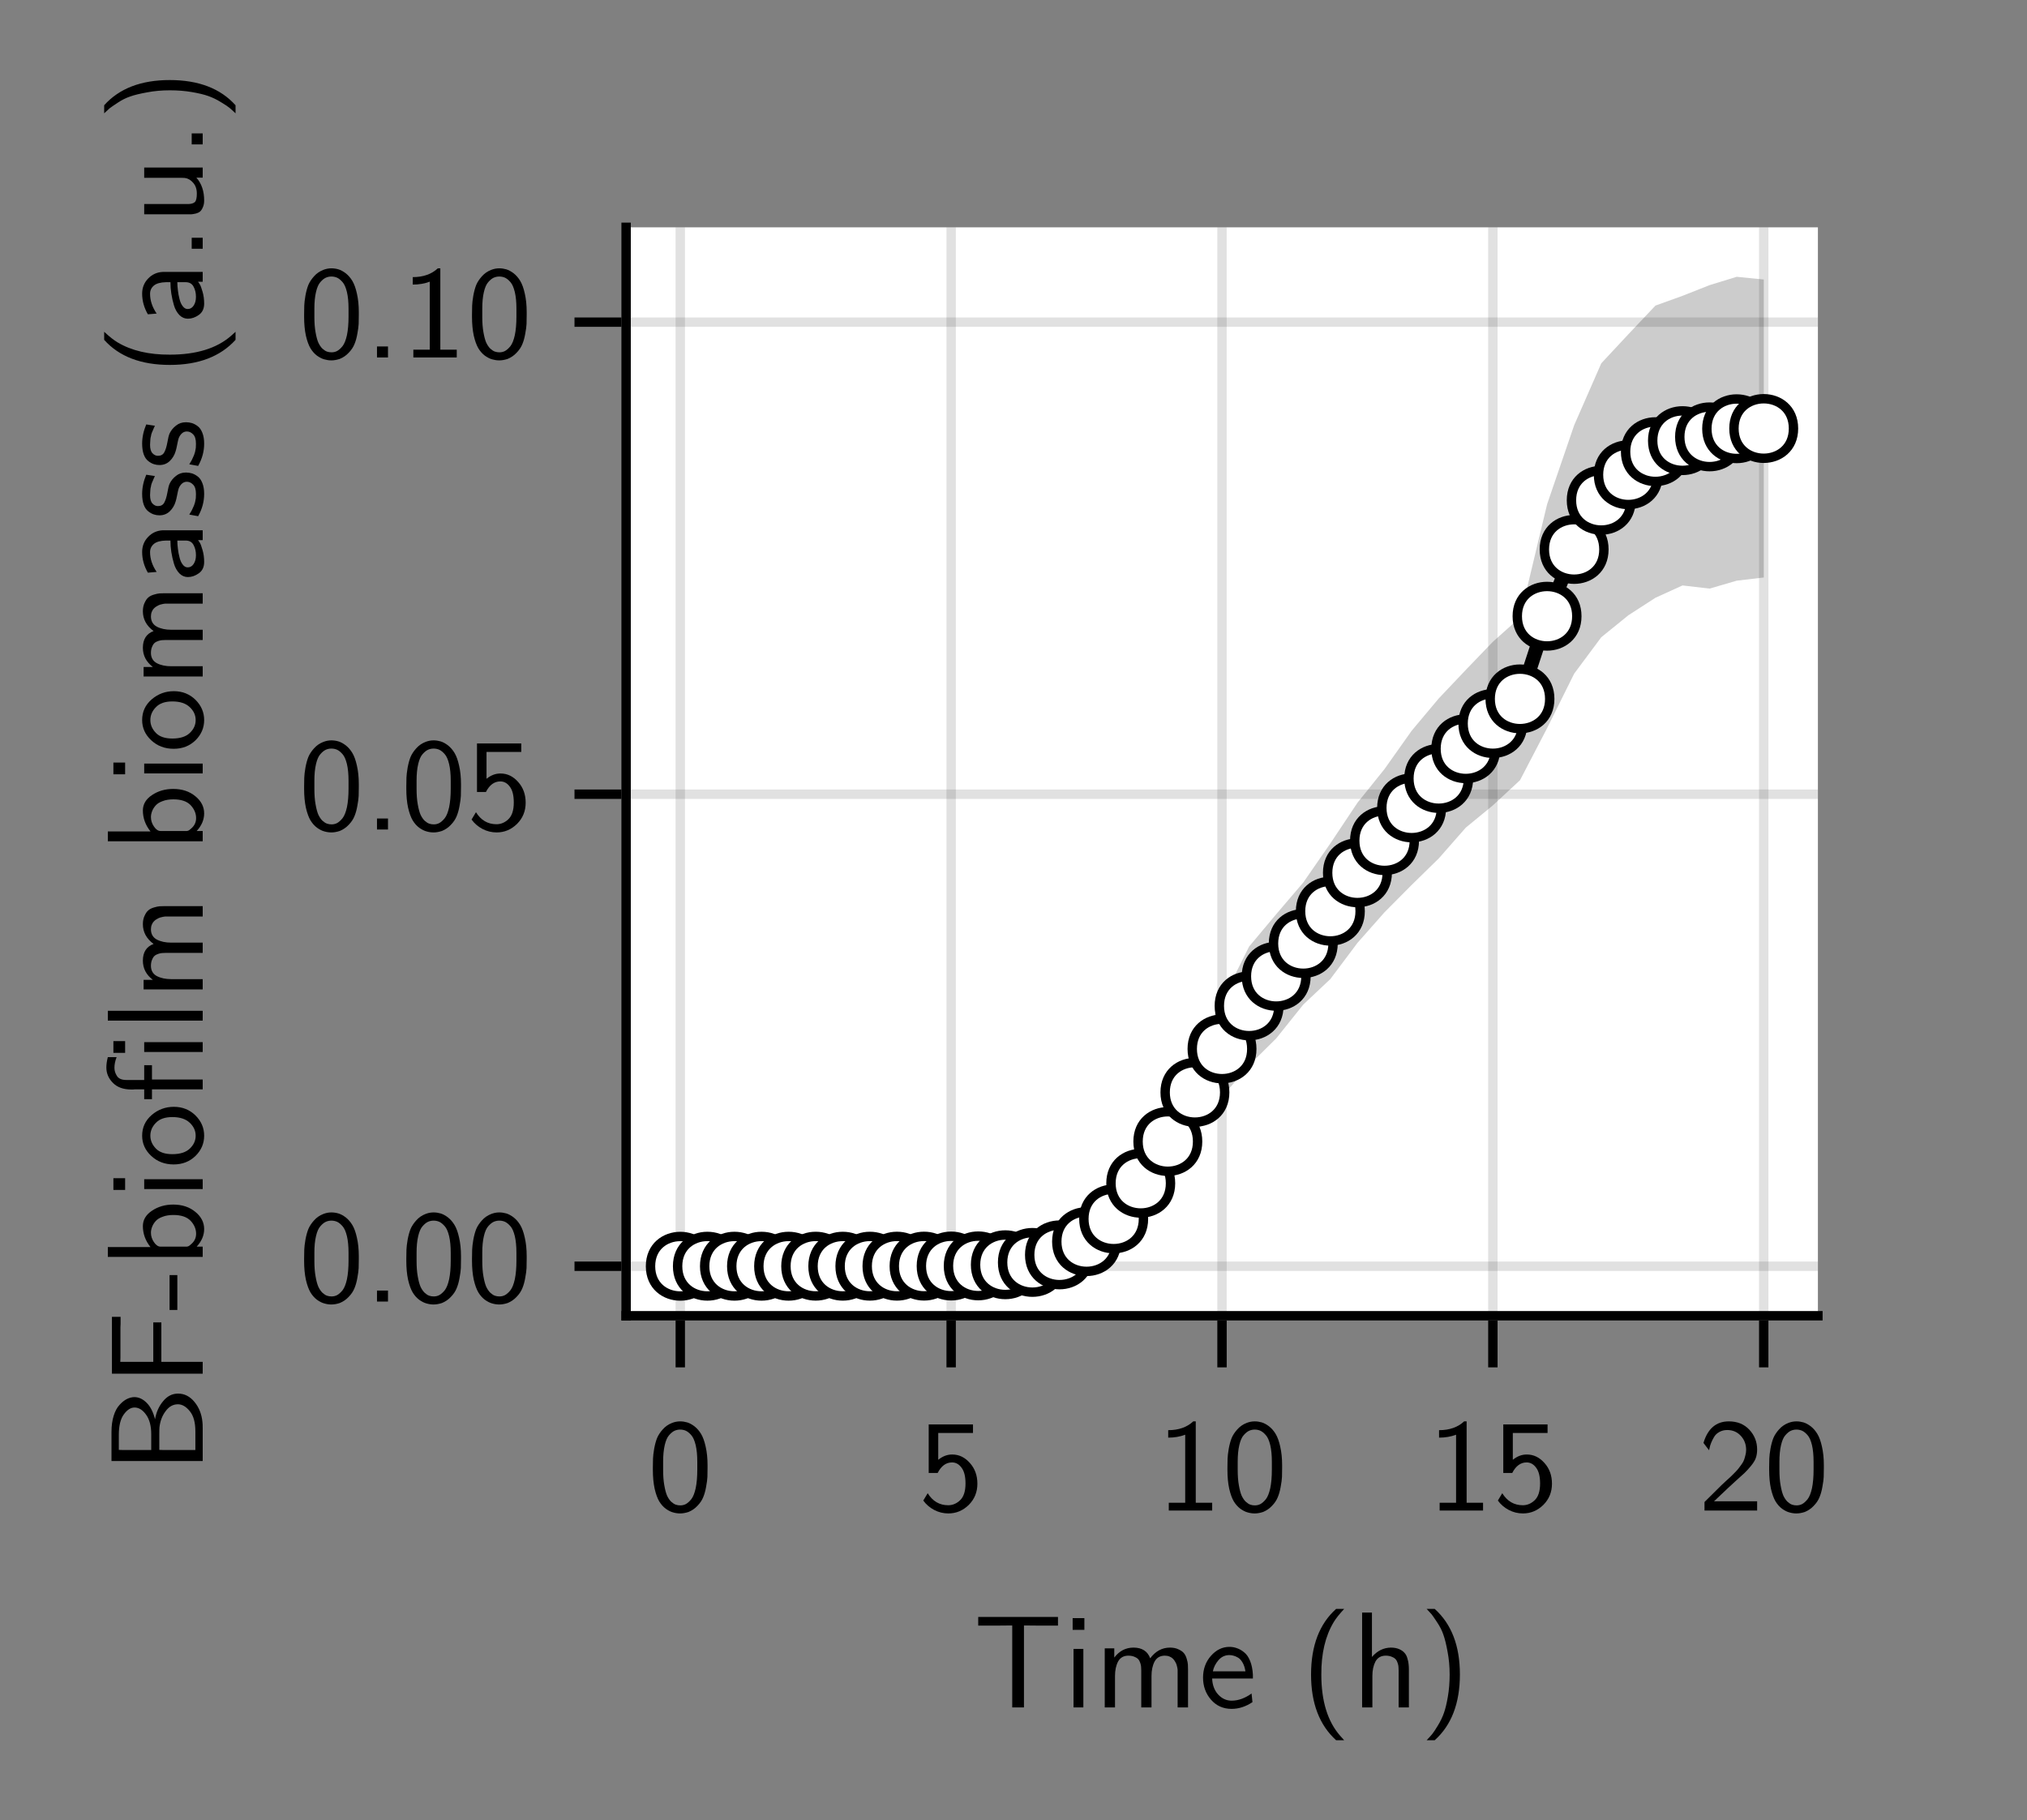 <?xml version="1.0" encoding="UTF-8" standalone="no"?>
<svg
   width="216"
   height="194"
   viewBox="0 0 216 194"
   version="1.1"
   id="svg184"
   sodipodi:docname="fig1A_lineplot.svg"
   inkscape:version="1.4 (86a8ad7, 2024-10-11)"
   xmlns:inkscape="http://www.inkscape.org/namespaces/inkscape"
   xmlns:sodipodi="http://sodipodi.sourceforge.net/DTD/sodipodi-0.dtd"
   xmlns:xlink="http://www.w3.org/1999/xlink"
   xmlns="http://www.w3.org/2000/svg"
   xmlns:svg="http://www.w3.org/2000/svg">
  <rect x="0" y="0" width="216" height="194" fill="#808080" stroke="none"/>
  <sodipodi:namedview
     id="namedview184"
     pagecolor="#ffffff"
     bordercolor="#cccccc"
     borderopacity="1"
     inkscape:showpageshadow="0"
     inkscape:pageopacity="1"
     inkscape:pagecheckerboard="0"
     inkscape:deskcolor="#d1d1d1"
     inkscape:export-bgcolor="#ffffffff"
     inkscape:zoom="1.4707092"
     inkscape:cx="108.11111"
     inkscape:cy="96.892029"
     inkscape:window-width="1920"
     inkscape:window-height="1009"
     inkscape:window-x="-8"
     inkscape:window-y="-8"
     inkscape:window-maximized="1"
     inkscape:current-layer="svg184" />
  <defs
     id="defs56">
    <g
       id="g41">
      <g
         id="glyph-0-0-6f49b6e8">
        <path
           d="M 0.5 -8.719 L 0.5 -9.641 L 9 -9.641 L 9 -8.719 L 7.016 -8.719 L 5.375 -8.734 L 5.375 0 L 4.125 0 L 4.125 -8.734 L 2.469 -8.719 Z M 0.5 -8.719 "
           id="path1" />
      </g>
      <g
         id="glyph-0-1-6f49b6e8">
        <path
           d="M 0.578 -7.203 C 1.035 -8.734 1.938 -9.5 3.281 -9.5 C 4.188 -9.5 4.914 -9.203 5.469 -8.609 C 6.02 -8.016 6.297 -7.312 6.297 -6.5 C 6.297 -6.164 6.25 -5.863 6.156 -5.594 C 6.062 -5.332 5.883 -5.047 5.625 -4.734 C 5.375 -4.43 5.148 -4.188 4.953 -4 C 4.754 -3.812 4.422 -3.508 3.953 -3.094 C 3.703 -2.875 2.953 -2.172 1.703 -0.984 L 6.297 -0.984 L 6.297 0 L 0.688 0 L 0.688 -0.906 L 2.516 -2.719 C 2.586 -2.789 2.742 -2.938 2.984 -3.156 C 3.234 -3.383 3.398 -3.535 3.484 -3.609 C 3.566 -3.691 3.707 -3.832 3.906 -4.031 C 4.113 -4.238 4.254 -4.395 4.328 -4.5 C 4.398 -4.602 4.504 -4.742 4.641 -4.922 C 4.773 -5.109 4.863 -5.27 4.906 -5.406 C 4.957 -5.551 5.004 -5.711 5.047 -5.891 C 5.098 -6.078 5.125 -6.266 5.125 -6.453 C 5.125 -7.047 4.938 -7.547 4.562 -7.953 C 4.188 -8.367 3.703 -8.578 3.109 -8.578 C 2.785 -8.578 2.5 -8.504 2.25 -8.359 C 2.008 -8.223 1.828 -8.047 1.703 -7.828 C 1.578 -7.617 1.473 -7.41 1.391 -7.203 C 1.305 -6.992 1.254 -6.816 1.234 -6.672 L 1.172 -6.422 Z M 0.578 -7.203 "
           id="path2" />
      </g>
      <g
         id="glyph-1-0-6f49b6e8">
        <path
           d="M 1.047 -8.266 L 1.047 -9.516 L 2.297 -9.516 L 2.297 -8.266 Z M 1.141 0 L 1.141 -6.234 L 2.188 -6.234 L 2.188 0 Z M 1.141 0 "
           id="path3" />
      </g>
      <g
         id="glyph-1-1-6f49b6e8">
        <path
           d="M 1.125 0 L 1.125 -6.297 L 2.141 -6.297 L 2.141 -5.312 C 2.68 -6.02 3.363 -6.375 4.188 -6.375 C 5.094 -6.375 5.688 -5.992 5.969 -5.234 C 6.531 -5.992 7.234 -6.375 8.078 -6.375 C 8.43 -6.375 8.734 -6.312 8.984 -6.188 C 9.242 -6.07 9.438 -5.938 9.562 -5.781 C 9.688 -5.633 9.785 -5.438 9.859 -5.188 C 9.93 -4.945 9.973 -4.75 9.984 -4.594 C 9.992 -4.445 10 -4.258 10 -4.031 L 10 0 L 8.891 0 L 8.891 -3.938 C 8.891 -3.945 8.891 -3.973 8.891 -4.016 C 8.891 -4.055 8.879 -4.129 8.859 -4.234 C 8.836 -4.348 8.812 -4.453 8.781 -4.547 C 8.75 -4.648 8.695 -4.758 8.625 -4.875 C 8.562 -5 8.484 -5.102 8.391 -5.188 C 8.305 -5.281 8.188 -5.359 8.031 -5.422 C 7.883 -5.484 7.719 -5.516 7.531 -5.516 C 7.031 -5.516 6.664 -5.305 6.438 -4.891 C 6.219 -4.473 6.109 -3.961 6.109 -3.359 L 6.109 0 L 5.016 0 L 5.016 -3.938 C 5.016 -4.094 5.008 -4.219 5 -4.312 C 5 -4.406 4.973 -4.535 4.922 -4.703 C 4.867 -4.879 4.797 -5.02 4.703 -5.125 C 4.617 -5.227 4.484 -5.316 4.297 -5.391 C 4.117 -5.473 3.898 -5.516 3.641 -5.516 C 3.141 -5.516 2.773 -5.305 2.547 -4.891 C 2.328 -4.473 2.219 -3.961 2.219 -3.359 L 2.219 0 Z M 1.125 0 "
           id="path4" />
      </g>
      <g
         id="glyph-1-2-6f49b6e8">
        <path
           d="M 0.484 -3.172 C 0.484 -4.086 0.766 -4.863 1.328 -5.5 C 1.891 -6.133 2.547 -6.453 3.297 -6.453 C 3.578 -6.453 3.844 -6.406 4.094 -6.312 C 4.352 -6.227 4.609 -6.082 4.859 -5.875 C 5.117 -5.676 5.332 -5.367 5.5 -4.953 C 5.664 -4.547 5.766 -4.055 5.797 -3.484 L 5.797 -3.078 L 1.453 -3.078 C 1.484 -2.379 1.695 -1.812 2.094 -1.375 C 2.5 -0.938 2.977 -0.719 3.531 -0.719 C 4.238 -0.719 4.945 -0.973 5.656 -1.484 L 5.75 -0.562 C 5.031 -0.082 4.289 0.156 3.531 0.156 C 2.633 0.156 1.898 -0.172 1.328 -0.828 C 0.766 -1.484 0.484 -2.266 0.484 -3.172 Z M 1.531 -3.844 L 5 -3.844 C 4.945 -4.207 4.848 -4.516 4.703 -4.766 C 4.555 -5.023 4.391 -5.207 4.203 -5.312 C 4.023 -5.414 3.863 -5.484 3.719 -5.516 C 3.57 -5.555 3.43 -5.578 3.297 -5.578 C 2.828 -5.578 2.438 -5.395 2.125 -5.031 C 1.812 -4.664 1.613 -4.27 1.531 -3.844 Z M 1.531 -3.844 "
           id="path5" />
      </g>
      <g
         id="glyph-1-3-6f49b6e8" />
      <g
         id="glyph-1-4-6f49b6e8">
        <path
           d="M 1.125 -3.5 C 1.125 -6.57 2.016 -8.906 3.797 -10.5 L 4.656 -10.5 C 4.133 -9.938 3.758 -9.461 3.531 -9.078 C 2.645 -7.598 2.207 -5.738 2.219 -3.5 C 2.219 -0.688 2.883 1.484 4.219 3.016 L 4.656 3.5 L 3.797 3.5 C 2.016 1.883 1.125 -0.445 1.125 -3.5 Z M 1.125 -3.5 "
           id="path6" />
      </g>
      <g
         id="glyph-1-5-6f49b6e8">
        <path
           d="M 1.125 0 L 1.125 -10.109 L 2.172 -10.109 L 2.172 -5.375 C 2.734 -6.031 3.406 -6.363 4.188 -6.375 C 4.539 -6.375 4.844 -6.316 5.094 -6.203 C 5.344 -6.086 5.531 -5.953 5.656 -5.797 C 5.789 -5.648 5.891 -5.457 5.953 -5.219 C 6.023 -4.977 6.066 -4.773 6.078 -4.609 C 6.098 -4.453 6.109 -4.258 6.109 -4.031 L 6.109 0 L 5.016 0 L 5.016 -3.938 C 5.016 -4.094 5.008 -4.219 5 -4.312 C 5 -4.406 4.973 -4.535 4.922 -4.703 C 4.867 -4.879 4.797 -5.02 4.703 -5.125 C 4.617 -5.227 4.484 -5.316 4.297 -5.391 C 4.117 -5.473 3.898 -5.516 3.641 -5.516 C 3.141 -5.516 2.773 -5.305 2.547 -4.891 C 2.328 -4.473 2.219 -3.961 2.219 -3.359 L 2.219 0 Z M 1.125 0 "
           id="path7" />
      </g>
      <g
         id="glyph-1-6-6f49b6e8">
        <path
           d="M 0.766 3.5 C 1.016 3.238 1.211 3.02 1.359 2.844 C 1.504 2.664 1.707 2.359 1.969 1.922 C 2.238 1.484 2.453 1.039 2.609 0.594 C 2.766 0.156 2.906 -0.426 3.031 -1.156 C 3.156 -1.883 3.219 -2.664 3.219 -3.5 C 3.219 -4.363 3.145 -5.172 3 -5.922 C 2.863 -6.68 2.719 -7.281 2.562 -7.719 C 2.414 -8.164 2.191 -8.613 1.891 -9.062 C 1.598 -9.508 1.398 -9.797 1.297 -9.922 C 1.191 -10.047 1.016 -10.238 0.766 -10.5 L 1.625 -10.5 C 3.414 -8.895 4.312 -6.566 4.312 -3.516 C 4.312 -0.441 3.414 1.895 1.625 3.5 Z M 0.766 3.5 "
           id="path8" />
      </g>
      <g
         id="glyph-1-7-6f49b6e8">
        <path
           d="M 1.266 -7.766 L 1.266 -8.562 C 2.379 -8.562 3.27 -8.875 3.938 -9.5 L 4.203 -9.5 L 4.203 -0.828 L 5.953 -0.828 L 5.953 0 L 1.328 0 L 1.328 -0.828 L 3.078 -0.828 L 3.078 -8.078 C 2.523 -7.867 1.922 -7.766 1.266 -7.766 Z M 1.266 -7.766 "
           id="path9" />
      </g>
      <g
         id="glyph-1-8-6f49b6e8">
        <path
           d="M 0.578 -4.344 L 0.578 -4.578 C 0.578 -4.941 0.582 -5.258 0.594 -5.531 C 0.602 -5.801 0.645 -6.156 0.719 -6.594 C 0.801 -7.039 0.906 -7.422 1.031 -7.734 C 1.164 -8.047 1.367 -8.352 1.641 -8.656 C 1.91 -8.957 2.234 -9.18 2.609 -9.328 C 2.891 -9.441 3.18 -9.5 3.484 -9.5 C 3.742 -9.5 3.992 -9.461 4.234 -9.391 C 4.484 -9.316 4.742 -9.176 5.016 -8.969 C 5.285 -8.758 5.52 -8.488 5.719 -8.156 C 5.914 -7.832 6.078 -7.383 6.203 -6.812 C 6.336 -6.238 6.406 -5.578 6.406 -4.828 L 6.406 -4.547 C 6.406 -4.18 6.398 -3.859 6.391 -3.578 C 6.379 -3.305 6.332 -2.953 6.25 -2.516 C 6.176 -2.086 6.07 -1.719 5.938 -1.406 C 5.812 -1.094 5.609 -0.789 5.328 -0.5 C 5.055 -0.207 4.738 0.008 4.375 0.156 C 4.062 0.258 3.766 0.312 3.484 0.312 C 3.223 0.312 2.973 0.273 2.734 0.203 C 2.492 0.141 2.234 0.008 1.953 -0.188 C 1.68 -0.395 1.445 -0.66 1.25 -0.984 C 1.062 -1.305 0.898 -1.754 0.766 -2.328 C 0.641 -2.91 0.578 -3.582 0.578 -4.344 Z M 1.672 -4.344 C 1.672 -3.719 1.711 -3.164 1.797 -2.688 C 1.879 -2.219 1.977 -1.848 2.094 -1.578 C 2.219 -1.316 2.363 -1.102 2.531 -0.938 C 2.707 -0.781 2.867 -0.676 3.016 -0.625 C 3.172 -0.57 3.332 -0.547 3.5 -0.547 C 3.719 -0.547 3.914 -0.594 4.094 -0.688 C 4.281 -0.789 4.473 -0.961 4.672 -1.203 C 4.867 -1.453 5.023 -1.844 5.141 -2.375 C 5.254 -2.914 5.312 -3.578 5.312 -4.359 L 5.312 -5.188 C 5.312 -5.895 5.254 -6.488 5.141 -6.969 C 5.023 -7.457 4.867 -7.812 4.672 -8.031 C 4.473 -8.258 4.281 -8.414 4.094 -8.5 C 3.906 -8.582 3.703 -8.625 3.484 -8.625 C 3.273 -8.625 3.078 -8.582 2.891 -8.5 C 2.703 -8.414 2.508 -8.258 2.312 -8.031 C 2.113 -7.812 1.957 -7.457 1.844 -6.969 C 1.727 -6.477 1.672 -5.883 1.672 -5.188 Z M 1.672 -4.344 "
           id="path10" />
      </g>
      <g
         id="glyph-1-9-6f49b6e8">
        <path
           d="M 0.531 -1.062 L 1 -1.844 C 1.531 -0.988 2.258 -0.562 3.188 -0.562 C 3.656 -0.562 4.078 -0.738 4.453 -1.094 C 4.836 -1.457 5.031 -2.051 5.031 -2.875 C 5.031 -3.633 4.891 -4.195 4.609 -4.562 C 4.336 -4.938 4 -5.125 3.594 -5.125 C 2.957 -5.125 2.445 -4.75 2.062 -4 L 1.109 -4 L 1.109 -9.172 L 5.828 -9.172 L 5.828 -8.266 L 2.125 -8.266 L 2.125 -5.406 C 2.602 -5.789 3.102 -5.977 3.625 -5.969 C 4.344 -5.969 4.969 -5.664 5.5 -5.062 C 6.031 -4.469 6.297 -3.734 6.297 -2.859 C 6.297 -1.961 5.988 -1.207 5.375 -0.594 C 4.758 0.008 4.035 0.312 3.203 0.312 C 2.672 0.312 2.164 0.188 1.688 -0.062 C 1.219 -0.312 0.832 -0.645 0.531 -1.062 Z M 0.531 -1.062 "
           id="path11" />
      </g>
      <g
         id="glyph-2-0-6f49b6e8">
        <path
           d="M 0.578 -4.344 L 0.578 -4.578 C 0.578 -4.941 0.582 -5.258 0.594 -5.531 C 0.602 -5.801 0.645 -6.156 0.719 -6.594 C 0.801 -7.039 0.906 -7.422 1.031 -7.734 C 1.164 -8.047 1.367 -8.352 1.641 -8.656 C 1.91 -8.957 2.234 -9.18 2.609 -9.328 C 2.891 -9.441 3.18 -9.5 3.484 -9.5 C 3.742 -9.5 3.992 -9.461 4.234 -9.391 C 4.484 -9.316 4.742 -9.176 5.016 -8.969 C 5.285 -8.758 5.52 -8.488 5.719 -8.156 C 5.914 -7.832 6.078 -7.383 6.203 -6.812 C 6.336 -6.238 6.406 -5.578 6.406 -4.828 L 6.406 -4.547 C 6.406 -4.18 6.398 -3.859 6.391 -3.578 C 6.379 -3.305 6.332 -2.953 6.25 -2.516 C 6.176 -2.086 6.07 -1.719 5.938 -1.406 C 5.812 -1.094 5.609 -0.789 5.328 -0.5 C 5.055 -0.207 4.738 0.008 4.375 0.156 C 4.062 0.258 3.766 0.312 3.484 0.312 C 3.223 0.312 2.973 0.273 2.734 0.203 C 2.492 0.141 2.234 0.008 1.953 -0.188 C 1.68 -0.395 1.445 -0.66 1.25 -0.984 C 1.062 -1.305 0.898 -1.754 0.766 -2.328 C 0.641 -2.91 0.578 -3.582 0.578 -4.344 Z M 1.672 -4.344 C 1.672 -3.719 1.711 -3.164 1.797 -2.688 C 1.879 -2.219 1.977 -1.848 2.094 -1.578 C 2.219 -1.316 2.363 -1.102 2.531 -0.938 C 2.707 -0.781 2.867 -0.676 3.016 -0.625 C 3.172 -0.57 3.332 -0.547 3.5 -0.547 C 3.719 -0.547 3.914 -0.594 4.094 -0.688 C 4.281 -0.789 4.473 -0.961 4.672 -1.203 C 4.867 -1.453 5.023 -1.844 5.141 -2.375 C 5.254 -2.914 5.312 -3.578 5.312 -4.359 L 5.312 -5.188 C 5.312 -5.895 5.254 -6.488 5.141 -6.969 C 5.023 -7.457 4.867 -7.812 4.672 -8.031 C 4.473 -8.258 4.281 -8.414 4.094 -8.5 C 3.906 -8.582 3.703 -8.625 3.484 -8.625 C 3.273 -8.625 3.078 -8.582 2.891 -8.5 C 2.703 -8.414 2.508 -8.258 2.312 -8.031 C 2.113 -7.812 1.957 -7.457 1.844 -6.969 C 1.727 -6.477 1.672 -5.883 1.672 -5.188 Z M 1.672 -4.344 "
           id="path12" />
      </g>
      <g
         id="glyph-2-1-6f49b6e8">
        <path
           d="M 0.531 -1.062 L 1 -1.844 C 1.531 -0.988 2.258 -0.562 3.188 -0.562 C 3.656 -0.562 4.078 -0.738 4.453 -1.094 C 4.836 -1.457 5.031 -2.051 5.031 -2.875 C 5.031 -3.633 4.891 -4.195 4.609 -4.562 C 4.336 -4.938 4 -5.125 3.594 -5.125 C 2.957 -5.125 2.445 -4.75 2.062 -4 L 1.109 -4 L 1.109 -9.172 L 5.828 -9.172 L 5.828 -8.266 L 2.125 -8.266 L 2.125 -5.406 C 2.602 -5.789 3.102 -5.977 3.625 -5.969 C 4.344 -5.969 4.969 -5.664 5.5 -5.062 C 6.031 -4.469 6.297 -3.734 6.297 -2.859 C 6.297 -1.961 5.988 -1.207 5.375 -0.594 C 4.758 0.008 4.035 0.312 3.203 0.312 C 2.672 0.312 2.164 0.188 1.688 -0.062 C 1.219 -0.312 0.832 -0.645 0.531 -1.062 Z M 0.531 -1.062 "
           id="path13" />
      </g>
      <g
         id="glyph-3-0-6f49b6e8">
        <path
           d="M 0 -1.344 L -9.719 -1.344 L -9.719 -4.453 C -9.719 -5.098 -9.641 -5.672 -9.484 -6.172 C -9.328 -6.672 -9.117 -7.055 -8.859 -7.328 C -8.609 -7.609 -8.348 -7.816 -8.078 -7.953 C -7.805 -8.086 -7.539 -8.156 -7.281 -8.156 C -6.812 -8.156 -6.375 -7.953 -5.969 -7.547 C -5.57 -7.148 -5.273 -6.566 -5.078 -5.797 C -4.953 -6.547 -4.664 -7.188 -4.219 -7.719 C -3.781 -8.258 -3.25 -8.531 -2.625 -8.531 C -1.945 -8.531 -1.363 -8.234 -0.875 -7.641 C -0.395 -7.055 -0.113 -6.352 -0.031 -5.531 C -0.008 -5.375 0 -5.133 0 -4.812 Z M -0.781 -2.516 L -0.781 -4.5 C -0.781 -5.457 -0.977 -6.176 -1.375 -6.656 C -1.77 -7.145 -2.191 -7.391 -2.641 -7.391 C -3.16 -7.391 -3.598 -7.145 -3.953 -6.656 C -4.316 -6.176 -4.535 -5.598 -4.609 -4.922 C -4.617 -4.836 -4.625 -4.598 -4.625 -4.203 L -4.625 -2.531 L -4.109 -2.516 Z M -5.484 -2.516 L -5.484 -4.203 C -5.484 -5.078 -5.664 -5.77 -6.031 -6.281 C -6.395 -6.789 -6.805 -7.047 -7.266 -7.047 C -7.672 -7.047 -8.051 -6.801 -8.406 -6.312 C -8.758 -5.832 -8.938 -5.102 -8.938 -4.125 L -8.938 -2.531 L -8.438 -2.516 Z M -5.484 -2.516 "
           id="path14" />
      </g>
      <g
         id="glyph-4-0-6f49b6e8">
        <path
           d="M 0 -1.312 L -9.672 -1.312 L -9.672 -7.375 L -8.75 -7.375 L -8.75 -6.609 L -8.766 -6.281 L -8.766 -3.016 L -8.781 -2.578 L -5.266 -2.578 L -5.266 -6.781 L -4.406 -6.781 L -4.406 -2.578 L 0 -2.578 Z M 0 -1.312 "
           id="path15" />
      </g>
      <g
         id="glyph-4-1-6f49b6e8">
        <path
           d="M -2.703 -0.141 L -3.531 -0.141 L -3.531 -3.859 L -2.703 -3.859 Z M -2.703 -0.141 "
           id="path16" />
      </g>
      <g
         id="glyph-5-0-6f49b6e8">
        <path
           d="M 0 -1.141 L -10.109 -1.141 L -10.109 -2.188 L -5.562 -2.188 C -6.102 -2.863 -6.375 -3.609 -6.375 -4.422 C -6.375 -5.086 -6.051 -5.633 -5.406 -6.062 C -4.758 -6.5 -4.004 -6.719 -3.141 -6.719 C -2.191 -6.719 -1.406 -6.457 -0.781 -5.938 C -0.156 -5.426 0.156 -4.816 0.156 -4.109 C 0.156 -3.441 -0.109 -2.816 -0.641 -2.234 L 0 -2.234 Z M -1.859 -2.234 C -1.785 -2.234 -1.727 -2.234 -1.688 -2.234 C -1.645 -2.242 -1.602 -2.254 -1.562 -2.266 C -1.531 -2.273 -1.504 -2.285 -1.484 -2.297 C -1.461 -2.316 -1.426 -2.344 -1.375 -2.375 C -1.332 -2.406 -1.297 -2.438 -1.266 -2.469 C -0.891 -2.77 -0.703 -3.148 -0.703 -3.609 C -0.703 -4.109 -0.895 -4.566 -1.281 -4.984 C -1.676 -5.398 -2.289 -5.609 -3.125 -5.609 C -3.562 -5.609 -3.941 -5.547 -4.266 -5.422 C -4.598 -5.305 -4.848 -5.148 -5.016 -4.953 C -5.191 -4.754 -5.316 -4.551 -5.391 -4.344 C -5.473 -4.133 -5.516 -3.926 -5.516 -3.719 C -5.516 -3.352 -5.406 -3.016 -5.188 -2.703 C -4.977 -2.391 -4.742 -2.234 -4.484 -2.234 Z M -1.859 -2.234 "
           id="path17" />
      </g>
      <g
         id="glyph-6-0-6f49b6e8">
        <path
           d="M -8.266 -1.047 L -9.516 -1.047 L -9.516 -2.297 L -8.266 -2.297 Z M 0 -1.141 L -6.234 -1.141 L -6.234 -2.188 L 0 -2.188 Z M 0 -1.141 "
           id="path18" />
      </g>
      <g
         id="glyph-7-0-6f49b6e8">
        <path
           d="M -3.094 -0.422 C -4.039 -0.422 -4.836 -0.723 -5.484 -1.328 C -6.129 -1.93 -6.453 -2.648 -6.453 -3.484 C -6.453 -4.367 -6.113 -5.102 -5.438 -5.688 C -4.758 -6.27 -3.973 -6.562 -3.078 -6.562 C -2.16 -6.562 -1.391 -6.254 -0.766 -5.641 C -0.148 -5.023 0.156 -4.305 0.156 -3.484 C 0.156 -2.66 -0.148 -1.941 -0.766 -1.328 C -1.391 -0.723 -2.164 -0.422 -3.094 -0.422 Z M -3.234 -1.516 C -2.41 -1.516 -1.789 -1.711 -1.375 -2.109 C -0.957 -2.504 -0.75 -2.961 -0.75 -3.484 C -0.75 -4.004 -0.957 -4.461 -1.375 -4.859 C -1.801 -5.266 -2.422 -5.469 -3.234 -5.469 C -4.016 -5.469 -4.598 -5.266 -4.984 -4.859 C -5.379 -4.461 -5.578 -4.004 -5.578 -3.484 C -5.578 -2.973 -5.379 -2.516 -4.984 -2.109 C -4.598 -1.711 -4.016 -1.516 -3.234 -1.516 Z M -3.234 -1.516 "
           id="path19" />
      </g>
      <g
         id="glyph-8-0-6f49b6e8">
        <path
           d="M -5.406 -0.375 L -6.234 -0.375 L -6.234 -1.422 L -7.25 -1.422 C -7.289 -1.422 -7.348 -1.414 -7.422 -1.406 C -7.492 -1.406 -7.551 -1.406 -7.594 -1.406 C -8.445 -1.406 -9.102 -1.641 -9.562 -2.109 C -10.031 -2.578 -10.266 -3.125 -10.266 -3.75 C -10.266 -4.094 -10.211 -4.461 -10.109 -4.859 L -9.172 -4.859 C -9.328 -4.461 -9.406 -4.082 -9.406 -3.719 C -9.406 -3.406 -9.312 -3.109 -9.125 -2.828 C -8.938 -2.555 -8.609 -2.422 -8.141 -2.422 L -6.234 -2.422 L -6.234 -4 L -5.406 -4 L -5.406 -2.469 L 0 -2.469 L 0 -1.422 L -5.406 -1.422 Z M -5.406 -0.375 "
           id="path20" />
      </g>
      <g
         id="glyph-8-1-6f49b6e8">
        <path
           d="M 0 -1.141 L -10.109 -1.141 L -10.109 -2.188 L 0 -2.188 Z M 0 -1.141 "
           id="path21" />
      </g>
      <g
         id="glyph-9-0-6f49b6e8">
        <path
           d="M -8.266 -1.047 L -9.516 -1.047 L -9.516 -2.297 L -8.266 -2.297 Z M 0 -1.141 L -6.234 -1.141 L -6.234 -2.188 L 0 -2.188 Z M 0 -1.141 "
           id="path22" />
      </g>
      <g
         id="glyph-9-1-6f49b6e8">
        <path
           d="M 0 -1.125 L -6.297 -1.125 L -6.297 -2.141 L -5.312 -2.141 C -6.02 -2.68 -6.375 -3.363 -6.375 -4.188 C -6.375 -5.094 -5.992 -5.688 -5.234 -5.969 C -5.992 -6.531 -6.375 -7.234 -6.375 -8.078 C -6.375 -8.43 -6.312 -8.734 -6.188 -8.984 C -6.07 -9.242 -5.938 -9.438 -5.781 -9.562 C -5.633 -9.688 -5.438 -9.785 -5.188 -9.859 C -4.945 -9.93 -4.75 -9.973 -4.594 -9.984 C -4.445 -9.992 -4.258 -10 -4.031 -10 L 0 -10 L 0 -8.891 L -3.938 -8.891 C -3.945 -8.891 -3.973 -8.891 -4.016 -8.891 C -4.055 -8.891 -4.129 -8.879 -4.234 -8.859 C -4.348 -8.836 -4.453 -8.812 -4.547 -8.781 C -4.648 -8.75 -4.758 -8.695 -4.875 -8.625 C -5 -8.562 -5.102 -8.484 -5.188 -8.391 C -5.281 -8.305 -5.359 -8.188 -5.422 -8.031 C -5.484 -7.883 -5.516 -7.719 -5.516 -7.531 C -5.516 -7.031 -5.305 -6.664 -4.891 -6.438 C -4.473 -6.219 -3.961 -6.109 -3.359 -6.109 L 0 -6.109 L 0 -5.016 L -3.938 -5.016 C -4.094 -5.016 -4.219 -5.008 -4.312 -5 C -4.406 -5 -4.535 -4.973 -4.703 -4.922 C -4.879 -4.867 -5.02 -4.797 -5.125 -4.703 C -5.227 -4.617 -5.316 -4.484 -5.391 -4.297 C -5.473 -4.117 -5.516 -3.898 -5.516 -3.641 C -5.516 -3.141 -5.305 -2.773 -4.891 -2.547 C -4.473 -2.328 -3.961 -2.219 -3.359 -2.219 L 0 -2.219 Z M 0 -1.125 "
           id="path23" />
      </g>
      <g
         id="glyph-9-2-6f49b6e8" />
      <g
         id="glyph-9-3-6f49b6e8">
        <path
           d="M -3.094 -0.422 C -4.039 -0.422 -4.836 -0.723 -5.484 -1.328 C -6.129 -1.93 -6.453 -2.648 -6.453 -3.484 C -6.453 -4.367 -6.113 -5.102 -5.438 -5.688 C -4.758 -6.27 -3.973 -6.562 -3.078 -6.562 C -2.16 -6.562 -1.391 -6.254 -0.766 -5.641 C -0.148 -5.023 0.156 -4.305 0.156 -3.484 C 0.156 -2.66 -0.148 -1.941 -0.766 -1.328 C -1.391 -0.723 -2.164 -0.422 -3.094 -0.422 Z M -3.234 -1.516 C -2.41 -1.516 -1.789 -1.711 -1.375 -2.109 C -0.957 -2.504 -0.75 -2.961 -0.75 -3.484 C -0.75 -4.004 -0.957 -4.461 -1.375 -4.859 C -1.801 -5.266 -2.422 -5.469 -3.234 -5.469 C -4.016 -5.469 -4.598 -5.266 -4.984 -4.859 C -5.379 -4.461 -5.578 -4.004 -5.578 -3.484 C -5.578 -2.973 -5.379 -2.516 -4.984 -2.109 C -4.598 -1.711 -4.016 -1.516 -3.234 -1.516 Z M -3.234 -1.516 "
           id="path24" />
      </g>
      <g
         id="glyph-9-4-6f49b6e8">
        <path
           d="M -1.578 -0.609 C -1.922 -0.609 -2.223 -0.738 -2.484 -1 C -2.742 -1.27 -2.938 -1.613 -3.062 -2.031 C -3.188 -2.457 -3.281 -2.875 -3.344 -3.281 C -3.406 -3.688 -3.438 -4.094 -3.438 -4.5 L -3.906 -4.5 C -4.5 -4.488 -4.93 -4.367 -5.203 -4.141 C -5.473 -3.91 -5.609 -3.617 -5.609 -3.266 C -5.609 -2.547 -5.375 -1.844 -4.906 -1.156 L -5.844 -1.078 C -6.25 -1.785 -6.453 -2.52 -6.453 -3.281 C -6.453 -3.914 -6.238 -4.453 -5.812 -4.891 C -5.395 -5.328 -4.879 -5.562 -4.266 -5.594 L 0 -5.594 L 0 -4.547 L -0.5 -4.547 C -0.457 -4.504 -0.395 -4.414 -0.312 -4.281 C -0.227 -4.145 -0.129 -3.879 -0.016 -3.484 C 0.098 -3.098 0.156 -2.676 0.156 -2.219 C 0.156 -1.688 -0.031 -1.285 -0.406 -1.016 C -0.789 -0.742 -1.18 -0.609 -1.578 -0.609 Z M -1.594 -1.641 C -1.344 -1.641 -1.133 -1.758 -0.969 -2 C -0.801 -2.25 -0.719 -2.562 -0.719 -2.938 C -0.719 -3.344 -0.801 -3.703 -0.969 -4.016 C -1.133 -4.336 -1.414 -4.5 -1.812 -4.5 L -2.703 -4.5 C -2.703 -4.219 -2.68 -3.926 -2.641 -3.625 C -2.609 -3.32 -2.551 -3.016 -2.469 -2.703 C -2.395 -2.391 -2.281 -2.133 -2.125 -1.938 C -1.977 -1.738 -1.801 -1.641 -1.594 -1.641 Z M -1.594 -1.641 "
           id="path25" />
      </g>
      <g
         id="glyph-9-5-6f49b6e8">
        <path
           d="M -0.484 -0.375 L -1.422 -0.547 C -1.422 -0.566 -1.391 -0.625 -1.328 -0.719 C -1.266 -0.82 -1.219 -0.898 -1.188 -0.953 C -1.164 -1.016 -1.125 -1.102 -1.062 -1.219 C -1.008 -1.332 -0.961 -1.438 -0.922 -1.531 C -0.891 -1.633 -0.852 -1.75 -0.812 -1.875 C -0.781 -2.008 -0.754 -2.148 -0.734 -2.297 C -0.723 -2.441 -0.719 -2.586 -0.719 -2.734 C -0.719 -3.203 -0.816 -3.535 -1.016 -3.734 C -1.211 -3.941 -1.438 -4.047 -1.688 -4.047 C -1.914 -4.047 -2.109 -3.961 -2.266 -3.797 C -2.422 -3.629 -2.523 -3.453 -2.578 -3.266 C -2.609 -3.172 -2.656 -2.961 -2.719 -2.641 C -2.781 -2.316 -2.836 -2.078 -2.891 -1.922 C -3.004 -1.535 -3.207 -1.195 -3.5 -0.906 C -3.801 -0.613 -4.172 -0.469 -4.609 -0.469 C -4.816 -0.469 -5.016 -0.5 -5.203 -0.562 C -5.398 -0.625 -5.598 -0.734 -5.797 -0.891 C -6.004 -1.047 -6.164 -1.281 -6.281 -1.594 C -6.395 -1.914 -6.453 -2.301 -6.453 -2.75 C -6.453 -3.426 -6.305 -4.109 -6.016 -4.797 L -5.094 -4.656 C -5.102 -4.645 -5.129 -4.586 -5.172 -4.484 C -5.211 -4.391 -5.238 -4.332 -5.25 -4.312 C -5.258 -4.301 -5.281 -4.25 -5.312 -4.156 C -5.352 -4.07 -5.379 -4.016 -5.391 -3.984 C -5.398 -3.953 -5.422 -3.895 -5.453 -3.812 C -5.484 -3.727 -5.5 -3.66 -5.5 -3.609 C -5.508 -3.566 -5.523 -3.5 -5.547 -3.406 C -5.566 -3.32 -5.578 -3.242 -5.578 -3.172 C -5.586 -3.098 -5.594 -3.016 -5.594 -2.922 C -5.602 -2.836 -5.609 -2.738 -5.609 -2.625 C -5.609 -2.195 -5.52 -1.895 -5.344 -1.719 C -5.176 -1.539 -4.984 -1.453 -4.766 -1.453 C -4.453 -1.453 -4.227 -1.578 -4.094 -1.828 C -3.957 -2.078 -3.848 -2.426 -3.766 -2.875 C -3.691 -3.32 -3.613 -3.641 -3.531 -3.828 C -3.375 -4.16 -3.145 -4.441 -2.844 -4.672 C -2.551 -4.91 -2.195 -5.031 -1.781 -5.031 C -1.562 -5.031 -1.348 -5 -1.141 -4.938 C -0.941 -4.875 -0.738 -4.766 -0.531 -4.609 C -0.32 -4.453 -0.156 -4.211 -0.031 -3.891 C 0.094 -3.578 0.156 -3.195 0.156 -2.75 C 0.156 -1.938 -0.055 -1.145 -0.484 -0.375 Z M -0.484 -0.375 "
           id="path26" />
      </g>
      <g
         id="glyph-10-0-6f49b6e8">
        <path
           d="M 0 -1.141 L -10.109 -1.141 L -10.109 -2.188 L -5.562 -2.188 C -6.102 -2.863 -6.375 -3.609 -6.375 -4.422 C -6.375 -5.086 -6.051 -5.633 -5.406 -6.062 C -4.758 -6.5 -4.004 -6.719 -3.141 -6.719 C -2.191 -6.719 -1.406 -6.457 -0.781 -5.938 C -0.156 -5.426 0.156 -4.816 0.156 -4.109 C 0.156 -3.441 -0.109 -2.816 -0.641 -2.234 L 0 -2.234 Z M -1.859 -2.234 C -1.785 -2.234 -1.727 -2.234 -1.688 -2.234 C -1.645 -2.242 -1.602 -2.254 -1.562 -2.266 C -1.531 -2.273 -1.504 -2.285 -1.484 -2.297 C -1.461 -2.316 -1.426 -2.344 -1.375 -2.375 C -1.332 -2.406 -1.297 -2.438 -1.266 -2.469 C -0.891 -2.77 -0.703 -3.148 -0.703 -3.609 C -0.703 -4.109 -0.895 -4.566 -1.281 -4.984 C -1.676 -5.398 -2.289 -5.609 -3.125 -5.609 C -3.562 -5.609 -3.941 -5.547 -4.266 -5.422 C -4.598 -5.305 -4.848 -5.148 -5.016 -4.953 C -5.191 -4.754 -5.316 -4.551 -5.391 -4.344 C -5.473 -4.133 -5.516 -3.926 -5.516 -3.719 C -5.516 -3.352 -5.406 -3.016 -5.188 -2.703 C -4.977 -2.391 -4.742 -2.234 -4.484 -2.234 Z M -1.859 -2.234 "
           id="path27" />
      </g>
      <g
         id="glyph-11-0-6f49b6e8">
        <path
           d="M -0.484 -0.375 L -1.422 -0.547 C -1.422 -0.566 -1.391 -0.625 -1.328 -0.719 C -1.266 -0.82 -1.219 -0.898 -1.188 -0.953 C -1.164 -1.016 -1.125 -1.102 -1.062 -1.219 C -1.008 -1.332 -0.961 -1.438 -0.922 -1.531 C -0.891 -1.633 -0.852 -1.75 -0.812 -1.875 C -0.781 -2.008 -0.754 -2.148 -0.734 -2.297 C -0.723 -2.441 -0.719 -2.586 -0.719 -2.734 C -0.719 -3.203 -0.816 -3.535 -1.016 -3.734 C -1.211 -3.941 -1.438 -4.047 -1.688 -4.047 C -1.914 -4.047 -2.109 -3.961 -2.266 -3.797 C -2.422 -3.629 -2.523 -3.453 -2.578 -3.266 C -2.609 -3.172 -2.656 -2.961 -2.719 -2.641 C -2.781 -2.316 -2.836 -2.078 -2.891 -1.922 C -3.004 -1.535 -3.207 -1.195 -3.5 -0.906 C -3.801 -0.613 -4.172 -0.469 -4.609 -0.469 C -4.816 -0.469 -5.016 -0.5 -5.203 -0.562 C -5.398 -0.625 -5.598 -0.734 -5.797 -0.891 C -6.004 -1.047 -6.164 -1.281 -6.281 -1.594 C -6.395 -1.914 -6.453 -2.301 -6.453 -2.75 C -6.453 -3.426 -6.305 -4.109 -6.016 -4.797 L -5.094 -4.656 C -5.102 -4.645 -5.129 -4.586 -5.172 -4.484 C -5.211 -4.391 -5.238 -4.332 -5.25 -4.312 C -5.258 -4.301 -5.281 -4.25 -5.312 -4.156 C -5.352 -4.07 -5.379 -4.016 -5.391 -3.984 C -5.398 -3.953 -5.422 -3.895 -5.453 -3.812 C -5.484 -3.727 -5.5 -3.66 -5.5 -3.609 C -5.508 -3.566 -5.523 -3.5 -5.547 -3.406 C -5.566 -3.32 -5.578 -3.242 -5.578 -3.172 C -5.586 -3.098 -5.594 -3.016 -5.594 -2.922 C -5.602 -2.836 -5.609 -2.738 -5.609 -2.625 C -5.609 -2.195 -5.52 -1.895 -5.344 -1.719 C -5.176 -1.539 -4.984 -1.453 -4.766 -1.453 C -4.453 -1.453 -4.227 -1.578 -4.094 -1.828 C -3.957 -2.078 -3.848 -2.426 -3.766 -2.875 C -3.691 -3.32 -3.613 -3.641 -3.531 -3.828 C -3.375 -4.16 -3.145 -4.441 -2.844 -4.672 C -2.551 -4.91 -2.195 -5.031 -1.781 -5.031 C -1.562 -5.031 -1.348 -5 -1.141 -4.938 C -0.941 -4.875 -0.738 -4.766 -0.531 -4.609 C -0.32 -4.453 -0.156 -4.211 -0.031 -3.891 C 0.094 -3.578 0.156 -3.195 0.156 -2.75 C 0.156 -1.938 -0.055 -1.145 -0.484 -0.375 Z M -0.484 -0.375 "
           id="path28" />
      </g>
      <g
         id="glyph-12-0-6f49b6e8" />
      <g
         id="glyph-13-0-6f49b6e8">
        <path
           d="M -3.5 -1.125 C -6.57 -1.125 -8.906 -2.016 -10.5 -3.797 L -10.5 -4.656 C -9.938 -4.133 -9.461 -3.758 -9.078 -3.531 C -7.598 -2.645 -5.738 -2.207 -3.5 -2.219 C -0.688 -2.219 1.484 -2.883 3.016 -4.219 L 3.5 -4.656 L 3.5 -3.797 C 1.883 -2.016 -0.445 -1.125 -3.5 -1.125 Z M -3.5 -1.125 "
           id="path29" />
      </g>
      <g
         id="glyph-13-1-6f49b6e8">
        <path
           d="M -1.578 -0.609 C -1.922 -0.609 -2.223 -0.738 -2.484 -1 C -2.742 -1.27 -2.938 -1.613 -3.062 -2.031 C -3.188 -2.457 -3.281 -2.875 -3.344 -3.281 C -3.406 -3.688 -3.438 -4.094 -3.438 -4.5 L -3.906 -4.5 C -4.5 -4.488 -4.93 -4.367 -5.203 -4.141 C -5.473 -3.91 -5.609 -3.617 -5.609 -3.266 C -5.609 -2.547 -5.375 -1.844 -4.906 -1.156 L -5.844 -1.078 C -6.25 -1.785 -6.453 -2.52 -6.453 -3.281 C -6.453 -3.914 -6.238 -4.453 -5.812 -4.891 C -5.395 -5.328 -4.879 -5.562 -4.266 -5.594 L 0 -5.594 L 0 -4.547 L -0.5 -4.547 C -0.457 -4.504 -0.395 -4.414 -0.312 -4.281 C -0.227 -4.145 -0.129 -3.879 -0.016 -3.484 C 0.098 -3.098 0.156 -2.676 0.156 -2.219 C 0.156 -1.688 -0.031 -1.285 -0.406 -1.016 C -0.789 -0.742 -1.18 -0.609 -1.578 -0.609 Z M -1.594 -1.641 C -1.344 -1.641 -1.133 -1.758 -0.969 -2 C -0.801 -2.25 -0.719 -2.562 -0.719 -2.938 C -0.719 -3.344 -0.801 -3.703 -0.969 -4.016 C -1.133 -4.336 -1.414 -4.5 -1.812 -4.5 L -2.703 -4.5 C -2.703 -4.219 -2.68 -3.926 -2.641 -3.625 C -2.609 -3.32 -2.551 -3.016 -2.469 -2.703 C -2.395 -2.391 -2.281 -2.133 -2.125 -1.938 C -1.977 -1.738 -1.801 -1.641 -1.594 -1.641 Z M -1.594 -1.641 "
           id="path30" />
      </g>
      <g
         id="glyph-14-0-6f49b6e8">
        <path
           d="M 0 -1.344 L -1.172 -1.344 L -1.172 -2.516 L 0 -2.516 Z M 0 -1.344 "
           id="path31" />
      </g>
      <g
         id="glyph-15-0-6f49b6e8">
        <path
           d="M -1.703 -1.125 L -6.234 -1.125 L -6.234 -2.219 L -1.531 -2.219 C -1.207 -2.227 -0.973 -2.301 -0.828 -2.438 C -0.691 -2.582 -0.625 -2.879 -0.625 -3.328 C -0.625 -3.805 -0.754 -4.191 -1.016 -4.484 C -1.273 -4.785 -1.57 -4.957 -1.906 -5 C -2 -5.008 -2.133 -5.016 -2.312 -5.016 L -6.234 -5.016 L -6.234 -6.109 L 0 -6.109 L 0 -5.031 L -0.672 -5.031 C -0.117 -4.406 0.156 -3.594 0.156 -2.594 C 0.156 -2.312 0.109 -2.07 0.016 -1.875 C -0.066 -1.676 -0.164 -1.523 -0.281 -1.422 C -0.395 -1.328 -0.551 -1.254 -0.75 -1.203 C -0.945 -1.16 -1.102 -1.133 -1.219 -1.125 C -1.344 -1.125 -1.504 -1.125 -1.703 -1.125 Z M -1.703 -1.125 "
           id="path32" />
      </g>
      <g
         id="glyph-16-0-6f49b6e8">
        <path
           d="M 0 -1.344 L -1.172 -1.344 L -1.172 -2.516 L 0 -2.516 Z M 0 -1.344 "
           id="path33" />
      </g>
      <g
         id="glyph-17-0-6f49b6e8">
        <path
           d="M 3.5 -0.766 C 3.238 -1.016 3.02 -1.211 2.844 -1.359 C 2.664 -1.504 2.359 -1.707 1.922 -1.969 C 1.484 -2.238 1.039 -2.453 0.594 -2.609 C 0.156 -2.766 -0.426 -2.906 -1.156 -3.031 C -1.883 -3.156 -2.664 -3.219 -3.5 -3.219 C -4.363 -3.219 -5.172 -3.145 -5.922 -3 C -6.68 -2.863 -7.281 -2.719 -7.719 -2.562 C -8.164 -2.414 -8.613 -2.191 -9.062 -1.891 C -9.508 -1.598 -9.797 -1.398 -9.922 -1.297 C -10.047 -1.191 -10.238 -1.016 -10.5 -0.766 L -10.5 -1.625 C -8.895 -3.414 -6.566 -4.312 -3.516 -4.312 C -0.441 -4.312 1.895 -3.414 3.5 -1.625 Z M 3.5 -0.766 "
           id="path34" />
      </g>
      <g
         id="glyph-18-0-6f49b6e8">
        <path
           d="M 0.578 -4.344 L 0.578 -4.578 C 0.578 -4.941 0.582 -5.258 0.594 -5.531 C 0.602 -5.801 0.645 -6.156 0.719 -6.594 C 0.801 -7.039 0.906 -7.422 1.031 -7.734 C 1.164 -8.047 1.367 -8.352 1.641 -8.656 C 1.91 -8.957 2.234 -9.18 2.609 -9.328 C 2.891 -9.441 3.18 -9.5 3.484 -9.5 C 3.742 -9.5 3.992 -9.461 4.234 -9.391 C 4.484 -9.316 4.742 -9.176 5.016 -8.969 C 5.285 -8.758 5.52 -8.488 5.719 -8.156 C 5.914 -7.832 6.078 -7.383 6.203 -6.812 C 6.336 -6.238 6.406 -5.578 6.406 -4.828 L 6.406 -4.547 C 6.406 -4.18 6.398 -3.859 6.391 -3.578 C 6.379 -3.305 6.332 -2.953 6.25 -2.516 C 6.176 -2.086 6.07 -1.719 5.938 -1.406 C 5.812 -1.094 5.609 -0.789 5.328 -0.5 C 5.055 -0.207 4.738 0.008 4.375 0.156 C 4.062 0.258 3.766 0.312 3.484 0.312 C 3.223 0.312 2.973 0.273 2.734 0.203 C 2.492 0.141 2.234 0.008 1.953 -0.188 C 1.68 -0.395 1.445 -0.66 1.25 -0.984 C 1.062 -1.305 0.898 -1.754 0.766 -2.328 C 0.641 -2.91 0.578 -3.582 0.578 -4.344 Z M 1.672 -4.344 C 1.672 -3.719 1.711 -3.164 1.797 -2.688 C 1.879 -2.219 1.977 -1.848 2.094 -1.578 C 2.219 -1.316 2.363 -1.102 2.531 -0.938 C 2.707 -0.781 2.867 -0.676 3.016 -0.625 C 3.172 -0.57 3.332 -0.547 3.5 -0.547 C 3.719 -0.547 3.914 -0.594 4.094 -0.688 C 4.281 -0.789 4.473 -0.961 4.672 -1.203 C 4.867 -1.453 5.023 -1.844 5.141 -2.375 C 5.254 -2.914 5.312 -3.578 5.312 -4.359 L 5.312 -5.188 C 5.312 -5.895 5.254 -6.488 5.141 -6.969 C 5.023 -7.457 4.867 -7.812 4.672 -8.031 C 4.473 -8.258 4.281 -8.414 4.094 -8.5 C 3.906 -8.582 3.703 -8.625 3.484 -8.625 C 3.273 -8.625 3.078 -8.582 2.891 -8.5 C 2.703 -8.414 2.508 -8.258 2.312 -8.031 C 2.113 -7.812 1.957 -7.457 1.844 -6.969 C 1.727 -6.477 1.672 -5.883 1.672 -5.188 Z M 1.672 -4.344 "
           id="path35" />
      </g>
      <g
         id="glyph-19-0-6f49b6e8">
        <path
           d="M 1.344 0 L 1.344 -1.172 L 2.516 -1.172 L 2.516 0 Z M 1.344 0 "
           id="path36" />
      </g>
      <g
         id="glyph-19-1-6f49b6e8">
        <path
           d="M 0.578 -4.344 L 0.578 -4.578 C 0.578 -4.941 0.582 -5.258 0.594 -5.531 C 0.602 -5.801 0.645 -6.156 0.719 -6.594 C 0.801 -7.039 0.906 -7.422 1.031 -7.734 C 1.164 -8.047 1.367 -8.352 1.641 -8.656 C 1.91 -8.957 2.234 -9.18 2.609 -9.328 C 2.891 -9.441 3.18 -9.5 3.484 -9.5 C 3.742 -9.5 3.992 -9.461 4.234 -9.391 C 4.484 -9.316 4.742 -9.176 5.016 -8.969 C 5.285 -8.758 5.52 -8.488 5.719 -8.156 C 5.914 -7.832 6.078 -7.383 6.203 -6.812 C 6.336 -6.238 6.406 -5.578 6.406 -4.828 L 6.406 -4.547 C 6.406 -4.18 6.398 -3.859 6.391 -3.578 C 6.379 -3.305 6.332 -2.953 6.25 -2.516 C 6.176 -2.086 6.07 -1.719 5.938 -1.406 C 5.812 -1.094 5.609 -0.789 5.328 -0.5 C 5.055 -0.207 4.738 0.008 4.375 0.156 C 4.062 0.258 3.766 0.312 3.484 0.312 C 3.223 0.312 2.973 0.273 2.734 0.203 C 2.492 0.141 2.234 0.008 1.953 -0.188 C 1.68 -0.395 1.445 -0.66 1.25 -0.984 C 1.062 -1.305 0.898 -1.754 0.766 -2.328 C 0.641 -2.91 0.578 -3.582 0.578 -4.344 Z M 1.672 -4.344 C 1.672 -3.719 1.711 -3.164 1.797 -2.688 C 1.879 -2.219 1.977 -1.848 2.094 -1.578 C 2.219 -1.316 2.363 -1.102 2.531 -0.938 C 2.707 -0.781 2.867 -0.676 3.016 -0.625 C 3.172 -0.57 3.332 -0.547 3.5 -0.547 C 3.719 -0.547 3.914 -0.594 4.094 -0.688 C 4.281 -0.789 4.473 -0.961 4.672 -1.203 C 4.867 -1.453 5.023 -1.844 5.141 -2.375 C 5.254 -2.914 5.312 -3.578 5.312 -4.359 L 5.312 -5.188 C 5.312 -5.895 5.254 -6.488 5.141 -6.969 C 5.023 -7.457 4.867 -7.812 4.672 -8.031 C 4.473 -8.258 4.281 -8.414 4.094 -8.5 C 3.906 -8.582 3.703 -8.625 3.484 -8.625 C 3.273 -8.625 3.078 -8.582 2.891 -8.5 C 2.703 -8.414 2.508 -8.258 2.312 -8.031 C 2.113 -7.812 1.957 -7.457 1.844 -6.969 C 1.727 -6.477 1.672 -5.883 1.672 -5.188 Z M 1.672 -4.344 "
           id="path37" />
      </g>
      <g
         id="glyph-20-0-6f49b6e8">
        <path
           d="M 0.578 -4.344 L 0.578 -4.578 C 0.578 -4.941 0.582 -5.258 0.594 -5.531 C 0.602 -5.801 0.645 -6.156 0.719 -6.594 C 0.801 -7.039 0.906 -7.422 1.031 -7.734 C 1.164 -8.047 1.367 -8.352 1.641 -8.656 C 1.91 -8.957 2.234 -9.18 2.609 -9.328 C 2.891 -9.441 3.18 -9.5 3.484 -9.5 C 3.742 -9.5 3.992 -9.461 4.234 -9.391 C 4.484 -9.316 4.742 -9.176 5.016 -8.969 C 5.285 -8.758 5.52 -8.488 5.719 -8.156 C 5.914 -7.832 6.078 -7.383 6.203 -6.812 C 6.336 -6.238 6.406 -5.578 6.406 -4.828 L 6.406 -4.547 C 6.406 -4.18 6.398 -3.859 6.391 -3.578 C 6.379 -3.305 6.332 -2.953 6.25 -2.516 C 6.176 -2.086 6.07 -1.719 5.938 -1.406 C 5.812 -1.094 5.609 -0.789 5.328 -0.5 C 5.055 -0.207 4.738 0.008 4.375 0.156 C 4.062 0.258 3.766 0.312 3.484 0.312 C 3.223 0.312 2.973 0.273 2.734 0.203 C 2.492 0.141 2.234 0.008 1.953 -0.188 C 1.68 -0.395 1.445 -0.66 1.25 -0.984 C 1.062 -1.305 0.898 -1.754 0.766 -2.328 C 0.641 -2.91 0.578 -3.582 0.578 -4.344 Z M 1.672 -4.344 C 1.672 -3.719 1.711 -3.164 1.797 -2.688 C 1.879 -2.219 1.977 -1.848 2.094 -1.578 C 2.219 -1.316 2.363 -1.102 2.531 -0.938 C 2.707 -0.781 2.867 -0.676 3.016 -0.625 C 3.172 -0.57 3.332 -0.547 3.5 -0.547 C 3.719 -0.547 3.914 -0.594 4.094 -0.688 C 4.281 -0.789 4.473 -0.961 4.672 -1.203 C 4.867 -1.453 5.023 -1.844 5.141 -2.375 C 5.254 -2.914 5.312 -3.578 5.312 -4.359 L 5.312 -5.188 C 5.312 -5.895 5.254 -6.488 5.141 -6.969 C 5.023 -7.457 4.867 -7.812 4.672 -8.031 C 4.473 -8.258 4.281 -8.414 4.094 -8.5 C 3.906 -8.582 3.703 -8.625 3.484 -8.625 C 3.273 -8.625 3.078 -8.582 2.891 -8.5 C 2.703 -8.414 2.508 -8.258 2.312 -8.031 C 2.113 -7.812 1.957 -7.457 1.844 -6.969 C 1.727 -6.477 1.672 -5.883 1.672 -5.188 Z M 1.672 -4.344 "
           id="path38" />
      </g>
      <g
         id="glyph-21-0-6f49b6e8">
        <path
           d="M 1.344 0 L 1.344 -1.172 L 2.516 -1.172 L 2.516 0 Z M 1.344 0 "
           id="path39" />
      </g>
      <g
         id="glyph-21-1-6f49b6e8">
        <path
           d="M 1.266 -7.766 L 1.266 -8.562 C 2.379 -8.562 3.27 -8.875 3.938 -9.5 L 4.203 -9.5 L 4.203 -0.828 L 5.953 -0.828 L 5.953 0 L 1.328 0 L 1.328 -0.828 L 3.078 -0.828 L 3.078 -8.078 C 2.523 -7.867 1.922 -7.766 1.266 -7.766 Z M 1.266 -7.766 "
           id="path40" />
      </g>
      <g
         id="glyph-22-0-6f49b6e8">
        <path
           d="M 0.578 -4.344 L 0.578 -4.578 C 0.578 -4.941 0.582 -5.258 0.594 -5.531 C 0.602 -5.801 0.645 -6.156 0.719 -6.594 C 0.801 -7.039 0.906 -7.422 1.031 -7.734 C 1.164 -8.047 1.367 -8.352 1.641 -8.656 C 1.91 -8.957 2.234 -9.18 2.609 -9.328 C 2.891 -9.441 3.18 -9.5 3.484 -9.5 C 3.742 -9.5 3.992 -9.461 4.234 -9.391 C 4.484 -9.316 4.742 -9.176 5.016 -8.969 C 5.285 -8.758 5.52 -8.488 5.719 -8.156 C 5.914 -7.832 6.078 -7.383 6.203 -6.812 C 6.336 -6.238 6.406 -5.578 6.406 -4.828 L 6.406 -4.547 C 6.406 -4.18 6.398 -3.859 6.391 -3.578 C 6.379 -3.305 6.332 -2.953 6.25 -2.516 C 6.176 -2.086 6.07 -1.719 5.938 -1.406 C 5.812 -1.094 5.609 -0.789 5.328 -0.5 C 5.055 -0.207 4.738 0.008 4.375 0.156 C 4.062 0.258 3.766 0.312 3.484 0.312 C 3.223 0.312 2.973 0.273 2.734 0.203 C 2.492 0.141 2.234 0.008 1.953 -0.188 C 1.68 -0.395 1.445 -0.66 1.25 -0.984 C 1.062 -1.305 0.898 -1.754 0.766 -2.328 C 0.641 -2.91 0.578 -3.582 0.578 -4.344 Z M 1.672 -4.344 C 1.672 -3.719 1.711 -3.164 1.797 -2.688 C 1.879 -2.219 1.977 -1.848 2.094 -1.578 C 2.219 -1.316 2.363 -1.102 2.531 -0.938 C 2.707 -0.781 2.867 -0.676 3.016 -0.625 C 3.172 -0.57 3.332 -0.547 3.5 -0.547 C 3.719 -0.547 3.914 -0.594 4.094 -0.688 C 4.281 -0.789 4.473 -0.961 4.672 -1.203 C 4.867 -1.453 5.023 -1.844 5.141 -2.375 C 5.254 -2.914 5.312 -3.578 5.312 -4.359 L 5.312 -5.188 C 5.312 -5.895 5.254 -6.488 5.141 -6.969 C 5.023 -7.457 4.867 -7.812 4.672 -8.031 C 4.473 -8.258 4.281 -8.414 4.094 -8.5 C 3.906 -8.582 3.703 -8.625 3.484 -8.625 C 3.273 -8.625 3.078 -8.582 2.891 -8.5 C 2.703 -8.414 2.508 -8.258 2.312 -8.031 C 2.113 -7.812 1.957 -7.457 1.844 -6.969 C 1.727 -6.477 1.672 -5.883 1.672 -5.188 Z M 1.672 -4.344 "
           id="path41" />
      </g>
    </g>
    <clipPath
       id="clip-0-6f49b6e8">
      <path
         clip-rule="nonzero"
         d="M 73 120 L 85 120 L 85 132 L 73 132 Z M 73 120 "
         id="path42" />
    </clipPath>
    <clipPath
       id="clip-1-6f49b6e8">
      <path
         clip-rule="nonzero"
         d="M 75 120 L 88 120 L 88 132 L 75 132 Z M 75 120 "
         id="path43" />
    </clipPath>
    <clipPath
       id="clip-2-6f49b6e8">
      <path
         clip-rule="nonzero"
         d="M 78 120 L 91 120 L 91 132 L 78 132 Z M 78 120 "
         id="path44" />
    </clipPath>
    <clipPath
       id="clip-3-6f49b6e8">
      <path
         clip-rule="nonzero"
         d="M 81 120 L 94 120 L 94 132 L 81 132 Z M 81 120 "
         id="path45" />
    </clipPath>
    <clipPath
       id="clip-4-6f49b6e8">
      <path
         clip-rule="nonzero"
         d="M 84 120 L 97 120 L 97 132 L 84 132 Z M 84 120 "
         id="path46" />
    </clipPath>
    <clipPath
       id="clip-5-6f49b6e8">
      <path
         clip-rule="nonzero"
         d="M 87 120 L 100 120 L 100 132 L 87 132 Z M 87 120 "
         id="path47" />
    </clipPath>
    <clipPath
       id="clip-6-6f49b6e8">
      <path
         clip-rule="nonzero"
         d="M 90 120 L 103 120 L 103 132 L 90 132 Z M 90 120 "
         id="path48" />
    </clipPath>
    <clipPath
       id="clip-7-6f49b6e8">
      <path
         clip-rule="nonzero"
         d="M 92 120 L 105 120 L 105 132 L 92 132 Z M 92 120 "
         id="path49" />
    </clipPath>
    <clipPath
       id="clip-8-6f49b6e8">
      <path
         clip-rule="nonzero"
         d="M 95 120 L 108 120 L 108 132 L 95 132 Z M 95 120 "
         id="path50" />
    </clipPath>
    <clipPath
       id="clip-9-6f49b6e8">
      <path
         clip-rule="nonzero"
         d="M 98 120 L 111 120 L 111 132 L 98 132 Z M 98 120 "
         id="path51" />
    </clipPath>
    <clipPath
       id="clip-10-6f49b6e8">
      <path
         clip-rule="nonzero"
         d="M 101 120 L 114 120 L 114 132 L 101 132 Z M 101 120 "
         id="path52" />
    </clipPath>
    <clipPath
       id="clip-11-6f49b6e8">
      <path
         clip-rule="nonzero"
         d="M 104 120 L 117 120 L 117 132 L 104 132 Z M 104 120 "
         id="path53" />
    </clipPath>
    <clipPath
       id="clip-12-6f49b6e8">
      <path
         clip-rule="nonzero"
         d="M 107 120 L 120 120 L 120 132 L 107 132 Z M 107 120 "
         id="path54" />
    </clipPath>
    <clipPath
       id="clip-13-6f49b6e8">
      <path
         clip-rule="nonzero"
         d="M 110 120 L 123 120 L 123 132 L 110 132 Z M 110 120 "
         id="path55" />
    </clipPath>
    <clipPath
       id="clip-14-6f49b6e8">
      <path
         clip-rule="nonzero"
         d="M 188 31 L 200 31 L 200 44 L 188 44 Z M 188 31 "
         id="path56" />
    </clipPath>
  </defs>
  <g
     fill="rgb(0%, 0%, 0%)"
     fill-opacity="1"
     id="g69">
    <use
       xlink:href="#glyph-1-3-6f49b6e8"
       x="140.208"
       y="173.741"
       id="use69" />
  </g>
  <g
     fill="rgb(0%, 0%, 0%)"
     fill-opacity="1"
     id="g91">
    <use
       xlink:href="#glyph-9-2-6f49b6e8"
       x="27.881"
       y="87.228"
       id="use91" />
  </g>
  <g
     fill="rgb(0%, 0%, 0%)"
     fill-opacity="1"
     id="g99">
    <use
       xlink:href="#glyph-12-0-6f49b6e8"
       x="27.881"
       y="36.443"
       id="use99" />
  </g>
  <g
     id="g184"
     transform="translate(-6.281,8.228)"
     inkscape:export-filename="fig1A_lineplot.png"
     inkscape:export-xdpi="600"
     inkscape:export-ydpi="600">
    <path
       fill-rule="nonzero"
       fill="#ffffff"
       fill-opacity="1"
       d="M 73,132 H 200 V 16 H 73 Z m 0,0"
       id="path57" />
    <path
       fill="none"
       stroke-width="1"
       stroke-linecap="butt"
       stroke-linejoin="miter"
       stroke="#000000"
       stroke-opacity="0.12"
       stroke-miterlimit="1.155"
       d="M 78.773,132 V 16"
       id="path58" />
    <path
       fill="none"
       stroke-width="1"
       stroke-linecap="butt"
       stroke-linejoin="miter"
       stroke="#000000"
       stroke-opacity="0.12"
       stroke-miterlimit="1.155"
       d="M 107.637,132 V 16"
       id="path59" />
    <path
       fill="none"
       stroke-width="1"
       stroke-linecap="butt"
       stroke-linejoin="miter"
       stroke="#000000"
       stroke-opacity="0.12"
       stroke-miterlimit="1.155"
       d="M 136.5,132 V 16"
       id="path60" />
    <path
       fill="none"
       stroke-width="1"
       stroke-linecap="butt"
       stroke-linejoin="miter"
       stroke="#000000"
       stroke-opacity="0.12"
       stroke-miterlimit="1.155"
       d="M 165.363,132 V 16"
       id="path61" />
    <path
       fill="none"
       stroke-width="1"
       stroke-linecap="butt"
       stroke-linejoin="miter"
       stroke="#000000"
       stroke-opacity="0.12"
       stroke-miterlimit="1.155"
       d="M 194.227,132 V 16"
       id="path62" />
    <path
       fill="none"
       stroke-width="1"
       stroke-linecap="butt"
       stroke-linejoin="miter"
       stroke="#000000"
       stroke-opacity="0.12"
       stroke-miterlimit="1.155"
       d="M 73,126.723 H 200"
       id="path63" />
    <path
       fill="none"
       stroke-width="1"
       stroke-linecap="butt"
       stroke-linejoin="miter"
       stroke="#000000"
       stroke-opacity="0.12"
       stroke-miterlimit="1.155"
       d="M 73,76.414 H 200"
       id="path64" />
    <path
       fill="none"
       stroke-width="1"
       stroke-linecap="butt"
       stroke-linejoin="miter"
       stroke="#000000"
       stroke-opacity="0.12"
       stroke-miterlimit="1.155"
       d="M 73,26.105 H 200"
       id="path65" />
    <g
       fill="#000000"
       fill-opacity="1"
       id="g65">
      <use
         xlink:href="#glyph-0-0-6f49b6e8"
         x="110.021"
         y="173.741"
         id="use65" />
    </g>
    <g
       fill="#000000"
       fill-opacity="1"
       id="g66">
      <use
         xlink:href="#glyph-1-0-6f49b6e8"
         x="119.537"
         y="173.741"
         id="use66" />
    </g>
    <g
       fill="#000000"
       fill-opacity="1"
       id="g67">
      <use
         xlink:href="#glyph-1-1-6f49b6e8"
         x="122.879"
         y="173.741"
         id="use67" />
    </g>
    <g
       fill="#000000"
       fill-opacity="1"
       id="g68">
      <use
         xlink:href="#glyph-1-2-6f49b6e8"
         x="133.995"
         y="173.741"
         id="use68" />
    </g>
    <g
       fill="#000000"
       fill-opacity="1"
       id="g70">
      <use
         xlink:href="#glyph-1-4-6f49b6e8"
         x="144.864"
         y="173.741"
         id="use70" />
    </g>
    <g
       fill="#000000"
       fill-opacity="1"
       id="g71">
      <use
         xlink:href="#glyph-1-5-6f49b6e8"
         x="150.305"
         y="173.741"
         id="use71" />
    </g>
    <g
       fill="#000000"
       fill-opacity="1"
       id="g72">
      <use
         xlink:href="#glyph-1-6-6f49b6e8"
         x="157.538"
         y="173.741"
         id="use72" />
    </g>
    <g
       fill="#000000"
       fill-opacity="1"
       id="g73">
      <use
         xlink:href="#glyph-2-0-6f49b6e8"
         x="75.273"
         y="152.756"
         id="use73" />
    </g>
    <g
       fill="#000000"
       fill-opacity="1"
       id="g74">
      <use
         xlink:href="#glyph-2-1-6f49b6e8"
         x="104.136"
         y="152.756"
         id="use74" />
    </g>
    <g
       fill="#000000"
       fill-opacity="1"
       id="g75">
      <use
         xlink:href="#glyph-1-7-6f49b6e8"
         x="129.5"
         y="152.756"
         id="use75" />
    </g>
    <g
       fill="#000000"
       fill-opacity="1"
       id="g76">
      <use
         xlink:href="#glyph-1-8-6f49b6e8"
         x="136.5"
         y="152.756"
         id="use76" />
    </g>
    <g
       fill="#000000"
       fill-opacity="1"
       id="g77">
      <use
         xlink:href="#glyph-1-7-6f49b6e8"
         x="158.364"
         y="152.756"
         id="use77" />
    </g>
    <g
       fill="#000000"
       fill-opacity="1"
       id="g78">
      <use
         xlink:href="#glyph-1-9-6f49b6e8"
         x="165.364"
         y="152.756"
         id="use78" />
    </g>
    <g
       fill="#000000"
       fill-opacity="1"
       id="g79">
      <use
         xlink:href="#glyph-0-1-6f49b6e8"
         x="187.227"
         y="152.756"
         id="use79" />
    </g>
    <g
       fill="#000000"
       fill-opacity="1"
       id="g80">
      <use
         xlink:href="#glyph-1-8-6f49b6e8"
         x="194.227"
         y="152.756"
         id="use80" />
    </g>
    <g
       fill="#000000"
       fill-opacity="1"
       id="g81">
      <use
         xlink:href="#glyph-3-0-6f49b6e8"
         x="27.881"
         y="148.826"
         id="use81" />
    </g>
    <g
       fill="#000000"
       fill-opacity="1"
       id="g82">
      <use
         xlink:href="#glyph-4-0-6f49b6e8"
         x="27.881"
         y="139.488"
         id="use82" />
    </g>
    <g
       fill="#000000"
       fill-opacity="1"
       id="g83">
      <use
         xlink:href="#glyph-4-1-6f49b6e8"
         x="27.881"
         y="131.524"
         id="use83" />
    </g>
    <g
       fill="#000000"
       fill-opacity="1"
       id="g84">
      <use
         xlink:href="#glyph-5-0-6f49b6e8"
         x="27.881"
         y="126.869"
         id="use84" />
    </g>
    <g
       fill="#000000"
       fill-opacity="1"
       id="g85">
      <use
         xlink:href="#glyph-6-0-6f49b6e8"
         x="27.881"
         y="119.637"
         id="use85" />
    </g>
    <g
       fill="#000000"
       fill-opacity="1"
       id="g86">
      <use
         xlink:href="#glyph-7-0-6f49b6e8"
         x="27.881"
         y="116.294"
         id="use86" />
    </g>
    <g
       fill="#000000"
       fill-opacity="1"
       id="g87">
      <use
         xlink:href="#glyph-8-0-6f49b6e8"
         x="27.881"
         y="109.294"
         id="use87" />
    </g>
    <g
       fill="#000000"
       fill-opacity="1"
       id="g88">
      <use
         xlink:href="#glyph-9-0-6f49b6e8"
         x="27.881"
         y="105.028"
         id="use88" />
    </g>
    <g
       fill="#000000"
       fill-opacity="1"
       id="g89">
      <use
         xlink:href="#glyph-8-1-6f49b6e8"
         x="27.881"
         y="101.686"
         id="use89" />
    </g>
    <g
       fill="#000000"
       fill-opacity="1"
       id="g90">
      <use
         xlink:href="#glyph-9-1-6f49b6e8"
         x="27.881"
         y="98.343"
         id="use90" />
    </g>
    <g
       fill="#000000"
       fill-opacity="1"
       id="g92">
      <use
         xlink:href="#glyph-10-0-6f49b6e8"
         x="27.881"
         y="82.572"
         id="use92" />
    </g>
    <g
       fill="#000000"
       fill-opacity="1"
       id="g93">
      <use
         xlink:href="#glyph-9-0-6f49b6e8"
         x="27.881"
         y="75.34"
         id="use93" />
    </g>
    <g
       fill="#000000"
       fill-opacity="1"
       id="g94">
      <use
         xlink:href="#glyph-9-3-6f49b6e8"
         x="27.881"
         y="71.997"
         id="use94" />
    </g>
    <g
       fill="#000000"
       fill-opacity="1"
       id="g95">
      <use
         xlink:href="#glyph-9-1-6f49b6e8"
         x="27.881"
         y="64.997"
         id="use95" />
    </g>
    <g
       fill="#000000"
       fill-opacity="1"
       id="g96">
      <use
         xlink:href="#glyph-9-4-6f49b6e8"
         x="27.881"
         y="53.882"
         id="use96" />
    </g>
    <g
       fill="#000000"
       fill-opacity="1"
       id="g97">
      <use
         xlink:href="#glyph-11-0-6f49b6e8"
         x="27.881"
         y="47.162"
         id="use97" />
    </g>
    <g
       fill="#000000"
       fill-opacity="1"
       id="g98">
      <use
         xlink:href="#glyph-9-5-6f49b6e8"
         x="27.881"
         y="41.803"
         id="use98" />
    </g>
    <g
       fill="#000000"
       fill-opacity="1"
       id="g100">
      <use
         xlink:href="#glyph-13-0-6f49b6e8"
         x="27.881"
         y="31.788"
         id="use100" />
    </g>
    <g
       fill="#000000"
       fill-opacity="1"
       id="g101">
      <use
         xlink:href="#glyph-13-1-6f49b6e8"
         x="27.881"
         y="26.347"
         id="use101" />
    </g>
    <g
       fill="#000000"
       fill-opacity="1"
       id="g102">
      <use
         xlink:href="#glyph-14-0-6f49b6e8"
         x="27.881"
         y="19.627"
         id="use102" />
    </g>
    <g
       fill="#000000"
       fill-opacity="1"
       id="g103">
      <use
         xlink:href="#glyph-15-0-6f49b6e8"
         x="27.881"
         y="15.737"
         id="use103" />
    </g>
    <g
       fill="#000000"
       fill-opacity="1"
       id="g104">
      <use
         xlink:href="#glyph-16-0-6f49b6e8"
         x="27.881"
         y="8.505"
         id="use104" />
    </g>
    <g
       fill="#000000"
       fill-opacity="1"
       id="g105">
      <use
         xlink:href="#glyph-17-0-6f49b6e8"
         x="27.881"
         y="4.615"
         id="use105" />
    </g>
    <g
       fill="#000000"
       fill-opacity="1"
       id="g106">
      <use
         xlink:href="#glyph-18-0-6f49b6e8"
         x="38.11"
         y="130.487"
         id="use106" />
    </g>
    <g
       fill="#000000"
       fill-opacity="1"
       id="g107">
      <use
         xlink:href="#glyph-19-0-6f49b6e8"
         x="45.11"
         y="130.487"
         id="use107" />
    </g>
    <g
       fill="#000000"
       fill-opacity="1"
       id="g108">
      <use
         xlink:href="#glyph-19-1-6f49b6e8"
         x="49"
         y="130.487"
         id="use108" />
    </g>
    <g
       fill="#000000"
       fill-opacity="1"
       id="g109">
      <use
         xlink:href="#glyph-1-8-6f49b6e8"
         x="56"
         y="130.487"
         id="use109" />
    </g>
    <g
       fill="#000000"
       fill-opacity="1"
       id="g110">
      <use
         xlink:href="#glyph-18-0-6f49b6e8"
         x="38.11"
         y="80.177"
         id="use110" />
    </g>
    <g
       fill="#000000"
       fill-opacity="1"
       id="g111">
      <use
         xlink:href="#glyph-19-0-6f49b6e8"
         x="45.11"
         y="80.177"
         id="use111" />
    </g>
    <g
       fill="#000000"
       fill-opacity="1"
       id="g112">
      <use
         xlink:href="#glyph-19-1-6f49b6e8"
         x="49"
         y="80.177"
         id="use112" />
    </g>
    <g
       fill="#000000"
       fill-opacity="1"
       id="g113">
      <use
         xlink:href="#glyph-1-9-6f49b6e8"
         x="56"
         y="80.177"
         id="use113" />
    </g>
    <g
       fill="#000000"
       fill-opacity="1"
       id="g114">
      <use
         xlink:href="#glyph-20-0-6f49b6e8"
         x="38.11"
         y="29.868"
         id="use114" />
    </g>
    <g
       fill="#000000"
       fill-opacity="1"
       id="g115">
      <use
         xlink:href="#glyph-21-0-6f49b6e8"
         x="45.11"
         y="29.868"
         id="use115" />
    </g>
    <g
       fill="#000000"
       fill-opacity="1"
       id="g116">
      <use
         xlink:href="#glyph-21-1-6f49b6e8"
         x="49"
         y="29.868"
         id="use116" />
    </g>
    <g
       fill="#000000"
       fill-opacity="1"
       id="g117">
      <use
         xlink:href="#glyph-22-0-6f49b6e8"
         x="56"
         y="29.868"
         id="use117" />
    </g>
    <path
       fill="none"
       stroke-width="1.5"
       stroke-linecap="butt"
       stroke-linejoin="miter"
       stroke="#000000"
       stroke-opacity="1"
       stroke-miterlimit="2"
       d="m 78.773,126.723 2.887,-0.004 h 8.656 l 2.887,-0.004 2.887,0.004 2.887,-0.004 h 2.887 l 2.887,-0.004 2.887,-0.012 2.887,-0.016 2.887,-0.117 2.887,-0.25 2.887,-0.805 2.883,-1.414 2.887,-2.422 2.887,-3.797 2.887,-4.449 2.887,-5.238 2.887,-4.629 2.887,-4.586 2.887,-3.152 2.887,-3.496 2.887,-3.445 2.887,-4.09 2.883,-3.426 2.887,-3.492 2.887,-3.137 2.887,-3.168 2.887,-2.688 2.887,-2.625 2.887,-8.812 2.887,-7.117 2.887,-5.238 2.887,-2.719 2.887,-2.461 2.883,-1.176 2.887,-0.402 2.887,-0.867 2.887,-0.023"
       id="path117" />
    <path
       fill-rule="nonzero"
       fill="#000000"
       fill-opacity="0.2"
       d="m 78.773,126.723 5.773,-0.008 h 5.77 l 2.887,-0.004 h 5.773 l 2.887,-0.004 2.887,-0.008 2.887,-0.027 2.887,-0.031 2.887,-0.164 2.887,-0.281 2.887,-1.082 2.883,-1.848 2.887,-3.137 2.887,-4.387 2.887,-5.91 2.887,-6.113 2.887,-5.277 2.887,-5.793 2.887,-3.445 2.887,-3.383 2.887,-4.168 2.887,-4.332 2.883,-3.59 2.887,-4.074 2.887,-3.445 2.887,-3.047 2.887,-3 2.887,-2.578 2.887,-12.07 2.887,-8.43 2.887,-6.594 2.887,-3.098 2.887,-3.055 2.883,-1.039 2.887,-1.141 2.887,-0.887 2.887,0.289 v 31.758 l -2.887,0.34 -2.887,0.844 -2.887,-0.336 -2.883,1.312 -2.887,1.867 -2.887,2.34 -2.887,3.879 -2.887,5.812 -2.887,5.547 -2.887,2.68 -2.887,2.371 -2.887,3.289 -2.887,2.824 L 153.816,89 l -2.883,3.262 -2.887,3.852 -2.887,2.723 -2.887,3.609 -2.887,2.859 -2.887,3.379 -2.887,3.98 -2.887,4.367 -2.887,2.988 -2.887,3.207 -2.887,1.703 -2.883,0.977 -2.887,0.527 -2.887,0.219 -2.887,0.07 -2.887,0.004 -2.887,-0.008 -2.887,0.004 z m 0,0"
       id="path118" />
    <path
       fill-rule="nonzero"
       fill="#ffffff"
       fill-opacity="1"
       d="m 81.945,126.723 c 0,-4.23 -6.344,-4.23 -6.344,0 0,4.23 6.344,4.23 6.344,0 z m 0,0"
       id="path119" />
    <g
       clip-path="url(#clip-0-6f49b6e8)"
       id="g120">
      <path
         fill="none"
         stroke-width="1"
         stroke-linecap="butt"
         stroke-linejoin="miter"
         stroke="#000000"
         stroke-opacity="1"
         stroke-miterlimit="2"
         d="m 81.945,126.723 c 0,-4.23 -6.344,-4.23 -6.344,0 0,4.23 6.344,4.23 6.344,0 z m 0,0"
         id="path120" />
    </g>
    <path
       fill-rule="nonzero"
       fill="#ffffff"
       fill-opacity="1"
       d="m 84.832,126.719 c 0,-4.23 -6.344,-4.23 -6.344,0 0,4.23 6.344,4.23 6.344,0 z m 0,0"
       id="path121" />
    <g
       clip-path="url(#clip-1-6f49b6e8)"
       id="g122">
      <path
         fill="none"
         stroke-width="1"
         stroke-linecap="butt"
         stroke-linejoin="miter"
         stroke="#000000"
         stroke-opacity="1"
         stroke-miterlimit="2"
         d="m 84.832,126.719 c 0,-4.23 -6.344,-4.23 -6.344,0 0,4.23 6.344,4.23 6.344,0 z m 0,0"
         id="path122" />
    </g>
    <path
       fill-rule="nonzero"
       fill="#ffffff"
       fill-opacity="1"
       d="m 87.719,126.719 c 0,-4.23 -6.348,-4.23 -6.348,0 0,4.23 6.348,4.23 6.348,0 z m 0,0"
       id="path123" />
    <g
       clip-path="url(#clip-2-6f49b6e8)"
       id="g124">
      <path
         fill="none"
         stroke-width="1"
         stroke-linecap="butt"
         stroke-linejoin="miter"
         stroke="#000000"
         stroke-opacity="1"
         stroke-miterlimit="2"
         d="m 87.719,126.719 c 0,-4.23 -6.348,-4.23 -6.348,0 0,4.23 6.348,4.23 6.348,0 z m 0,0"
         id="path124" />
    </g>
    <path
       fill-rule="nonzero"
       fill="#ffffff"
       fill-opacity="1"
       d="m 90.605,126.719 c 0,-4.23 -6.348,-4.23 -6.348,0 0,4.23 6.348,4.23 6.348,0 z m 0,0"
       id="path125" />
    <g
       clip-path="url(#clip-3-6f49b6e8)"
       id="g126">
      <path
         fill="none"
         stroke-width="1"
         stroke-linecap="butt"
         stroke-linejoin="miter"
         stroke="#000000"
         stroke-opacity="1"
         stroke-miterlimit="2"
         d="m 90.605,126.719 c 0,-4.23 -6.348,-4.23 -6.348,0 0,4.23 6.348,4.23 6.348,0 z m 0,0"
         id="path126" />
    </g>
    <path
       fill-rule="nonzero"
       fill="#ffffff"
       fill-opacity="1"
       d="m 93.492,126.719 c 0,-4.23 -6.348,-4.23 -6.348,0 0,4.23 6.348,4.23 6.348,0 z m 0,0"
       id="path127" />
    <g
       clip-path="url(#clip-4-6f49b6e8)"
       id="g128">
      <path
         fill="none"
         stroke-width="1"
         stroke-linecap="butt"
         stroke-linejoin="miter"
         stroke="#000000"
         stroke-opacity="1"
         stroke-miterlimit="2"
         d="m 93.492,126.719 c 0,-4.23 -6.348,-4.23 -6.348,0 0,4.23 6.348,4.23 6.348,0 z m 0,0"
         id="path128" />
    </g>
    <path
       fill-rule="nonzero"
       fill="#ffffff"
       fill-opacity="1"
       d="m 96.379,126.715 c 0,-4.227 -6.348,-4.227 -6.348,0 0,4.23 6.348,4.23 6.348,0 z m 0,0"
       id="path129" />
    <g
       clip-path="url(#clip-5-6f49b6e8)"
       id="g130">
      <path
         fill="none"
         stroke-width="1"
         stroke-linecap="butt"
         stroke-linejoin="miter"
         stroke="#000000"
         stroke-opacity="1"
         stroke-miterlimit="2"
         d="m 96.379,126.715 c 0,-4.227 -6.348,-4.227 -6.348,0 0,4.23 6.348,4.23 6.348,0 z m 0,0"
         id="path130" />
    </g>
    <path
       fill-rule="nonzero"
       fill="#ffffff"
       fill-opacity="1"
       d="m 99.262,126.719 c 0,-4.23 -6.344,-4.23 -6.344,0 0,4.227 6.344,4.227 6.344,0 z m 0,0"
       id="path131" />
    <g
       clip-path="url(#clip-6-6f49b6e8)"
       id="g132">
      <path
         fill="none"
         stroke-width="1"
         stroke-linecap="butt"
         stroke-linejoin="miter"
         stroke="#000000"
         stroke-opacity="1"
         stroke-miterlimit="2"
         d="m 99.262,126.719 c 0,-4.23 -6.344,-4.23 -6.344,0 0,4.227 6.344,4.227 6.344,0 z m 0,0"
         id="path132" />
    </g>
    <path
       fill-rule="nonzero"
       fill="#ffffff"
       fill-opacity="1"
       d="m 102.148,126.715 c 0,-4.227 -6.344,-4.227 -6.344,0 0,4.23 6.344,4.23 6.344,0 z m 0,0"
       id="path133" />
    <g
       clip-path="url(#clip-7-6f49b6e8)"
       id="g134">
      <path
         fill="none"
         stroke-width="1"
         stroke-linecap="butt"
         stroke-linejoin="miter"
         stroke="#000000"
         stroke-opacity="1"
         stroke-miterlimit="2"
         d="m 102.148,126.715 c 0,-4.227 -6.344,-4.227 -6.344,0 0,4.23 6.344,4.23 6.344,0 z m 0,0"
         id="path134" />
    </g>
    <path
       fill-rule="nonzero"
       fill="#ffffff"
       fill-opacity="1"
       d="m 105.035,126.715 c 0,-4.23 -6.344,-4.23 -6.344,0 0,4.23 6.344,4.23 6.344,0 z m 0,0"
       id="path135" />
    <g
       clip-path="url(#clip-8-6f49b6e8)"
       id="g136">
      <path
         fill="none"
         stroke-width="1"
         stroke-linecap="butt"
         stroke-linejoin="miter"
         stroke="#000000"
         stroke-opacity="1"
         stroke-miterlimit="2"
         d="m 105.035,126.715 c 0,-4.23 -6.344,-4.23 -6.344,0 0,4.23 6.344,4.23 6.344,0 z m 0,0"
         id="path136" />
    </g>
    <path
       fill-rule="nonzero"
       fill="#ffffff"
       fill-opacity="1"
       d="m 107.922,126.711 c 0,-4.23 -6.344,-4.23 -6.344,0 0,4.227 6.344,4.227 6.344,0 z m 0,0"
       id="path137" />
    <g
       clip-path="url(#clip-9-6f49b6e8)"
       id="g138">
      <path
         fill="none"
         stroke-width="1"
         stroke-linecap="butt"
         stroke-linejoin="miter"
         stroke="#000000"
         stroke-opacity="1"
         stroke-miterlimit="2"
         d="m 107.922,126.711 c 0,-4.23 -6.344,-4.23 -6.344,0 0,4.227 6.344,4.227 6.344,0 z m 0,0"
         id="path138" />
    </g>
    <path
       fill-rule="nonzero"
       fill="#ffffff"
       fill-opacity="1"
       d="m 110.809,126.699 c 0,-4.23 -6.344,-4.23 -6.344,0 0,4.23 6.344,4.23 6.344,0 z m 0,0"
       id="path139" />
    <g
       clip-path="url(#clip-10-6f49b6e8)"
       id="g140">
      <path
         fill="none"
         stroke-width="1"
         stroke-linecap="butt"
         stroke-linejoin="miter"
         stroke="#000000"
         stroke-opacity="1"
         stroke-miterlimit="2"
         d="m 110.809,126.699 c 0,-4.23 -6.344,-4.23 -6.344,0 0,4.23 6.344,4.23 6.344,0 z m 0,0"
         id="path140" />
    </g>
    <path
       fill-rule="nonzero"
       fill="#ffffff"
       fill-opacity="1"
       d="m 113.695,126.684 c 0,-4.23 -6.344,-4.23 -6.344,0 0,4.23 6.344,4.23 6.344,0 z m 0,0"
       id="path141" />
    <g
       clip-path="url(#clip-11-6f49b6e8)"
       id="g142">
      <path
         fill="none"
         stroke-width="1"
         stroke-linecap="butt"
         stroke-linejoin="miter"
         stroke="#000000"
         stroke-opacity="1"
         stroke-miterlimit="2"
         d="m 113.695,126.684 c 0,-4.23 -6.344,-4.23 -6.344,0 0,4.23 6.344,4.23 6.344,0 z m 0,0"
         id="path142" />
    </g>
    <path
       fill-rule="nonzero"
       fill="#ffffff"
       fill-opacity="1"
       d="m 116.582,126.566 c 0,-4.23 -6.344,-4.23 -6.344,0 0,4.227 6.344,4.227 6.344,0 z m 0,0"
       id="path143" />
    <g
       clip-path="url(#clip-12-6f49b6e8)"
       id="g144">
      <path
         fill="none"
         stroke-width="1"
         stroke-linecap="butt"
         stroke-linejoin="miter"
         stroke="#000000"
         stroke-opacity="1"
         stroke-miterlimit="2"
         d="m 116.582,126.566 c 0,-4.23 -6.344,-4.23 -6.344,0 0,4.227 6.344,4.227 6.344,0 z m 0,0"
         id="path144" />
    </g>
    <path
       fill-rule="nonzero"
       fill="#ffffff"
       fill-opacity="1"
       d="m 119.469,126.316 c 0,-4.23 -6.348,-4.23 -6.348,0 0,4.227 6.348,4.227 6.348,0 z m 0,0"
       id="path145" />
    <g
       clip-path="url(#clip-13-6f49b6e8)"
       id="g146">
      <path
         fill="none"
         stroke-width="1"
         stroke-linecap="butt"
         stroke-linejoin="miter"
         stroke="#000000"
         stroke-opacity="1"
         stroke-miterlimit="2"
         d="m 119.469,126.316 c 0,-4.23 -6.348,-4.23 -6.348,0 0,4.227 6.348,4.227 6.348,0 z m 0,0"
         id="path146" />
    </g>
    <path
       fill-rule="nonzero"
       fill="#ffffff"
       fill-opacity="1"
       stroke-width="1"
       stroke-linecap="butt"
       stroke-linejoin="miter"
       stroke="#000000"
       stroke-opacity="1"
       stroke-miterlimit="2"
       d="m 122.355,125.512 c 0,-4.23 -6.348,-4.23 -6.348,0 0,4.23 6.348,4.23 6.348,0 z m 0,0"
       id="path147" />
    <path
       fill-rule="nonzero"
       fill="#ffffff"
       fill-opacity="1"
       stroke-width="1"
       stroke-linecap="butt"
       stroke-linejoin="miter"
       stroke="#000000"
       stroke-opacity="1"
       stroke-miterlimit="2"
       d="m 125.242,124.098 c 0,-4.23 -6.348,-4.23 -6.348,0 0,4.23 6.348,4.23 6.348,0 z m 0,0"
       id="path148" />
    <path
       fill-rule="nonzero"
       fill="#ffffff"
       fill-opacity="1"
       stroke-width="1"
       stroke-linecap="butt"
       stroke-linejoin="miter"
       stroke="#000000"
       stroke-opacity="1"
       stroke-miterlimit="2"
       d="m 128.129,121.676 c 0,-4.227 -6.348,-4.227 -6.348,0 0,4.23 6.348,4.23 6.348,0 z m 0,0"
       id="path149" />
    <path
       fill-rule="nonzero"
       fill="#ffffff"
       fill-opacity="1"
       stroke-width="1"
       stroke-linecap="butt"
       stroke-linejoin="miter"
       stroke="#000000"
       stroke-opacity="1"
       stroke-miterlimit="2"
       d="m 131.012,117.879 c 0,-4.227 -6.344,-4.227 -6.344,0 0,4.23 6.344,4.23 6.344,0 z m 0,0"
       id="path150" />
    <path
       fill-rule="nonzero"
       fill="#ffffff"
       fill-opacity="1"
       stroke-width="1"
       stroke-linecap="butt"
       stroke-linejoin="miter"
       stroke="#000000"
       stroke-opacity="1"
       stroke-miterlimit="2"
       d="m 133.898,113.43 c 0,-4.23 -6.344,-4.23 -6.344,0 0,4.23 6.344,4.23 6.344,0 z m 0,0"
       id="path151" />
    <path
       fill-rule="nonzero"
       fill="#ffffff"
       fill-opacity="1"
       stroke-width="1"
       stroke-linecap="butt"
       stroke-linejoin="miter"
       stroke="#000000"
       stroke-opacity="1"
       stroke-miterlimit="2"
       d="m 136.785,108.191 c 0,-4.23 -6.344,-4.23 -6.344,0 0,4.23 6.344,4.23 6.344,0 z m 0,0"
       id="path152" />
    <path
       fill-rule="nonzero"
       fill="#ffffff"
       fill-opacity="1"
       stroke-width="1"
       stroke-linecap="butt"
       stroke-linejoin="miter"
       stroke="#000000"
       stroke-opacity="1"
       stroke-miterlimit="2"
       d="m 139.672,103.562 c 0,-4.23 -6.344,-4.23 -6.344,0 0,4.23 6.344,4.23 6.344,0 z m 0,0"
       id="path153" />
    <path
       fill-rule="nonzero"
       fill="#ffffff"
       fill-opacity="1"
       stroke-width="1"
       stroke-linecap="butt"
       stroke-linejoin="miter"
       stroke="#000000"
       stroke-opacity="1"
       stroke-miterlimit="2"
       d="m 142.559,98.977 c 0,-4.23 -6.344,-4.23 -6.344,0 0,4.23 6.344,4.23 6.344,0 z m 0,0"
       id="path154" />
    <path
       fill-rule="nonzero"
       fill="#ffffff"
       fill-opacity="1"
       stroke-width="1"
       stroke-linecap="butt"
       stroke-linejoin="miter"
       stroke="#000000"
       stroke-opacity="1"
       stroke-miterlimit="2"
       d="m 145.445,95.824 c 0,-4.23 -6.344,-4.23 -6.344,0 0,4.23 6.344,4.23 6.344,0 z m 0,0"
       id="path155" />
    <path
       fill-rule="nonzero"
       fill="#ffffff"
       fill-opacity="1"
       stroke-width="1"
       stroke-linecap="butt"
       stroke-linejoin="miter"
       stroke="#000000"
       stroke-opacity="1"
       stroke-miterlimit="2"
       d="m 148.332,92.328 c 0,-4.23 -6.344,-4.23 -6.344,0 0,4.23 6.344,4.23 6.344,0 z m 0,0"
       id="path156" />
    <path
       fill-rule="nonzero"
       fill="#ffffff"
       fill-opacity="1"
       stroke-width="1"
       stroke-linecap="butt"
       stroke-linejoin="miter"
       stroke="#000000"
       stroke-opacity="1"
       stroke-miterlimit="2"
       d="m 151.219,88.883 c 0,-4.23 -6.348,-4.23 -6.348,0 0,4.23 6.348,4.23 6.348,0 z m 0,0"
       id="path157" />
    <path
       fill-rule="nonzero"
       fill="#ffffff"
       fill-opacity="1"
       stroke-width="1"
       stroke-linecap="butt"
       stroke-linejoin="miter"
       stroke="#000000"
       stroke-opacity="1"
       stroke-miterlimit="2"
       d="m 154.105,84.793 c 0,-4.23 -6.348,-4.23 -6.348,0 0,4.227 6.348,4.227 6.348,0 z m 0,0"
       id="path158" />
    <path
       fill-rule="nonzero"
       fill="#ffffff"
       fill-opacity="1"
       stroke-width="1"
       stroke-linecap="butt"
       stroke-linejoin="miter"
       stroke="#000000"
       stroke-opacity="1"
       stroke-miterlimit="2"
       d="m 156.992,81.367 c 0,-4.23 -6.348,-4.23 -6.348,0 0,4.23 6.348,4.23 6.348,0 z m 0,0"
       id="path159" />
    <path
       fill-rule="nonzero"
       fill="#ffffff"
       fill-opacity="1"
       stroke-width="1"
       stroke-linecap="butt"
       stroke-linejoin="miter"
       stroke="#000000"
       stroke-opacity="1"
       stroke-miterlimit="2"
       d="m 159.879,77.875 c 0,-4.23 -6.348,-4.23 -6.348,0 0,4.227 6.348,4.227 6.348,0 z m 0,0"
       id="path160" />
    <path
       fill-rule="nonzero"
       fill="#ffffff"
       fill-opacity="1"
       stroke-width="1"
       stroke-linecap="butt"
       stroke-linejoin="miter"
       stroke="#000000"
       stroke-opacity="1"
       stroke-miterlimit="2"
       d="m 162.762,74.738 c 0,-4.23 -6.344,-4.23 -6.344,0 0,4.23 6.344,4.23 6.344,0 z m 0,0"
       id="path161" />
    <path
       fill-rule="nonzero"
       fill="#ffffff"
       fill-opacity="1"
       stroke-width="1"
       stroke-linecap="butt"
       stroke-linejoin="miter"
       stroke="#000000"
       stroke-opacity="1"
       stroke-miterlimit="2"
       d="m 165.648,71.57 c 0,-4.23 -6.344,-4.23 -6.344,0 0,4.227 6.344,4.227 6.344,0 z m 0,0"
       id="path162" />
    <path
       fill-rule="nonzero"
       fill="#ffffff"
       fill-opacity="1"
       stroke-width="1"
       stroke-linecap="butt"
       stroke-linejoin="miter"
       stroke="#000000"
       stroke-opacity="1"
       stroke-miterlimit="2"
       d="m 168.535,68.883 c 0,-4.23 -6.344,-4.23 -6.344,0 0,4.23 6.344,4.23 6.344,0 z m 0,0"
       id="path163" />
    <path
       fill-rule="nonzero"
       fill="#ffffff"
       fill-opacity="1"
       stroke-width="1"
       stroke-linecap="butt"
       stroke-linejoin="miter"
       stroke="#000000"
       stroke-opacity="1"
       stroke-miterlimit="2"
       d="m 171.422,66.258 c 0,-4.23 -6.344,-4.23 -6.344,0 0,4.227 6.344,4.227 6.344,0 z m 0,0"
       id="path164" />
    <path
       fill-rule="nonzero"
       fill="#ffffff"
       fill-opacity="1"
       stroke-width="1"
       stroke-linecap="butt"
       stroke-linejoin="miter"
       stroke="#000000"
       stroke-opacity="1"
       stroke-miterlimit="2"
       d="m 174.309,57.445 c 0,-4.227 -6.344,-4.227 -6.344,0 0,4.23 6.344,4.23 6.344,0 z m 0,0"
       id="path165" />
    <path
       fill-rule="nonzero"
       fill="#ffffff"
       fill-opacity="1"
       stroke-width="1"
       stroke-linecap="butt"
       stroke-linejoin="miter"
       stroke="#000000"
       stroke-opacity="1"
       stroke-miterlimit="2"
       d="m 177.195,50.328 c 0,-4.23 -6.344,-4.23 -6.344,0 0,4.23 6.344,4.23 6.344,0 z m 0,0"
       id="path166" />
    <path
       fill-rule="nonzero"
       fill="#ffffff"
       fill-opacity="1"
       stroke-width="1"
       stroke-linecap="butt"
       stroke-linejoin="miter"
       stroke="#000000"
       stroke-opacity="1"
       stroke-miterlimit="2"
       d="m 180.082,45.09 c 0,-4.23 -6.344,-4.23 -6.344,0 0,4.23 6.344,4.23 6.344,0 z m 0,0"
       id="path167" />
    <path
       fill-rule="nonzero"
       fill="#ffffff"
       fill-opacity="1"
       stroke-width="1"
       stroke-linecap="butt"
       stroke-linejoin="miter"
       stroke="#000000"
       stroke-opacity="1"
       stroke-miterlimit="2"
       d="m 182.969,42.371 c 0,-4.23 -6.348,-4.23 -6.348,0 0,4.23 6.348,4.23 6.348,0 z m 0,0"
       id="path168" />
    <path
       fill-rule="nonzero"
       fill="#ffffff"
       fill-opacity="1"
       stroke-width="1"
       stroke-linecap="butt"
       stroke-linejoin="miter"
       stroke="#000000"
       stroke-opacity="1"
       stroke-miterlimit="2"
       d="m 185.855,39.91 c 0,-4.23 -6.348,-4.23 -6.348,0 0,4.23 6.348,4.23 6.348,0 z m 0,0"
       id="path169" />
    <path
       fill-rule="nonzero"
       fill="#ffffff"
       fill-opacity="1"
       stroke-width="1"
       stroke-linecap="butt"
       stroke-linejoin="miter"
       stroke="#000000"
       stroke-opacity="1"
       stroke-miterlimit="2"
       d="m 188.742,38.734 c 0,-4.23 -6.348,-4.23 -6.348,0 0,4.23 6.348,4.23 6.348,0 z m 0,0"
       id="path170" />
    <path
       fill-rule="nonzero"
       fill="#ffffff"
       fill-opacity="1"
       stroke-width="1"
       stroke-linecap="butt"
       stroke-linejoin="miter"
       stroke="#000000"
       stroke-opacity="1"
       stroke-miterlimit="2"
       d="m 191.629,38.332 c 0,-4.23 -6.348,-4.23 -6.348,0 0,4.23 6.348,4.23 6.348,0 z m 0,0"
       id="path171" />
    <path
       fill-rule="nonzero"
       fill="#ffffff"
       fill-opacity="1"
       stroke-width="1"
       stroke-linecap="butt"
       stroke-linejoin="miter"
       stroke="#000000"
       stroke-opacity="1"
       stroke-miterlimit="2"
       d="m 194.512,37.465 c 0,-4.227 -6.344,-4.227 -6.344,0 0,4.23 6.344,4.23 6.344,0 z m 0,0"
       id="path172" />
    <path
       fill-rule="nonzero"
       fill="#ffffff"
       fill-opacity="1"
       d="m 197.398,37.441 c 0,-4.23 -6.344,-4.23 -6.344,0 0,4.23 6.344,4.23 6.344,0 z m 0,0"
       id="path173" />
    <g
       clip-path="url(#clip-14-6f49b6e8)"
       id="g174">
      <path
         fill="none"
         stroke-width="1"
         stroke-linecap="butt"
         stroke-linejoin="miter"
         stroke="#000000"
         stroke-opacity="1"
         stroke-miterlimit="2"
         d="m 197.398,37.441 c 0,-4.23 -6.344,-4.23 -6.344,0 0,4.23 6.344,4.23 6.344,0 z m 0,0"
         id="path174" />
    </g>
    <path
       fill="none"
       stroke-width="1"
       stroke-linecap="butt"
       stroke-linejoin="miter"
       stroke="#000000"
       stroke-opacity="1"
       stroke-miterlimit="1.155"
       d="m 78.773,132.5 v 5"
       id="path175" />
    <path
       fill="none"
       stroke-width="1"
       stroke-linecap="butt"
       stroke-linejoin="miter"
       stroke="#000000"
       stroke-opacity="1"
       stroke-miterlimit="1.155"
       d="m 107.637,132.5 v 5"
       id="path176" />
    <path
       fill="none"
       stroke-width="1"
       stroke-linecap="butt"
       stroke-linejoin="miter"
       stroke="#000000"
       stroke-opacity="1"
       stroke-miterlimit="1.155"
       d="m 136.5,132.5 v 5"
       id="path177" />
    <path
       fill="none"
       stroke-width="1"
       stroke-linecap="butt"
       stroke-linejoin="miter"
       stroke="#000000"
       stroke-opacity="1"
       stroke-miterlimit="1.155"
       d="m 165.363,132.5 v 5"
       id="path178" />
    <path
       fill="none"
       stroke-width="1"
       stroke-linecap="butt"
       stroke-linejoin="miter"
       stroke="#000000"
       stroke-opacity="1"
       stroke-miterlimit="1.155"
       d="m 194.227,132.5 v 5"
       id="path179" />
    <path
       fill="none"
       stroke-width="1"
       stroke-linecap="butt"
       stroke-linejoin="miter"
       stroke="#000000"
       stroke-opacity="1"
       stroke-miterlimit="1.155"
       d="m 72.5,126.723 h -5"
       id="path180" />
    <path
       fill="none"
       stroke-width="1"
       stroke-linecap="butt"
       stroke-linejoin="miter"
       stroke="#000000"
       stroke-opacity="1"
       stroke-miterlimit="1.155"
       d="m 72.5,76.414 h -5"
       id="path181" />
    <path
       fill="none"
       stroke-width="1"
       stroke-linecap="butt"
       stroke-linejoin="miter"
       stroke="#000000"
       stroke-opacity="1"
       stroke-miterlimit="1.155"
       d="m 72.5,26.105 h -5"
       id="path182" />
    <path
       fill="none"
       stroke-width="1"
       stroke-linecap="butt"
       stroke-linejoin="miter"
       stroke="#000000"
       stroke-opacity="1"
       stroke-miterlimit="1.155"
       d="m 72.5,132 h 128"
       id="path183" />
    <path
       fill="none"
       stroke-width="1"
       stroke-linecap="butt"
       stroke-linejoin="miter"
       stroke="#000000"
       stroke-opacity="1"
       stroke-miterlimit="1.155"
       d="M 73,132.5 V 15.5"
       id="path184" />
  </g>
</svg>
